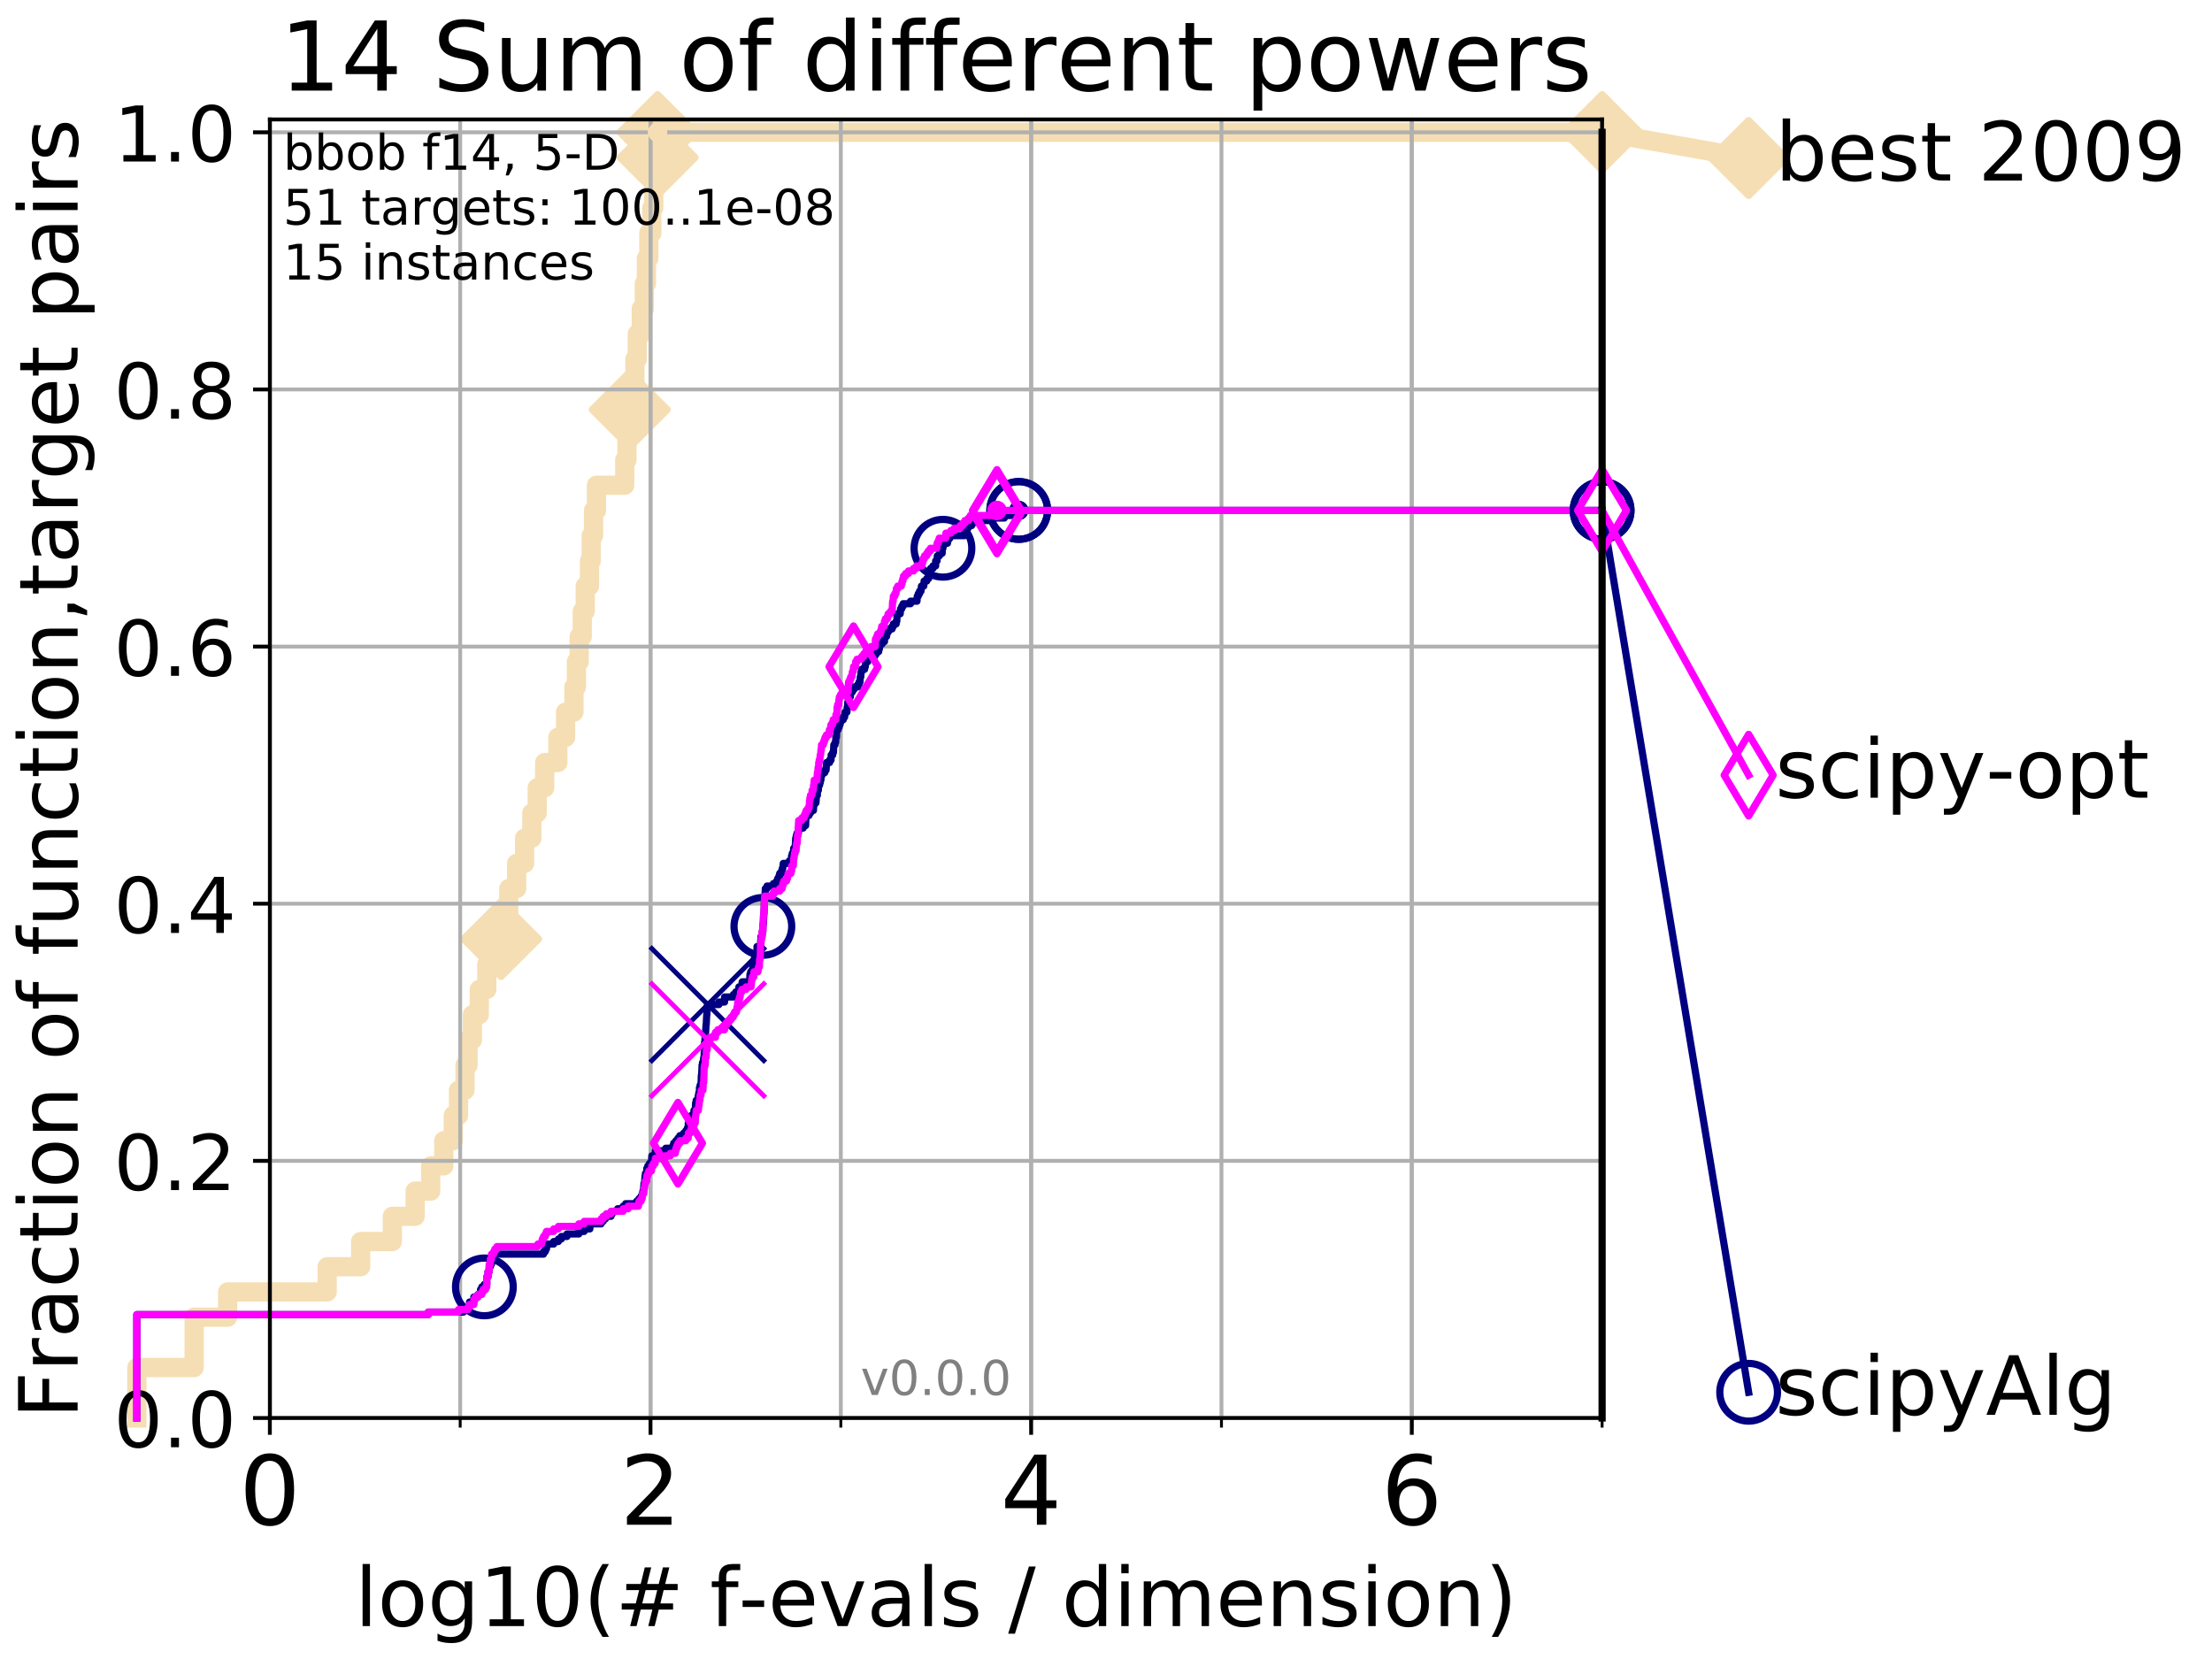 <?xml version="1.0" encoding="utf-8" standalone="no"?>
<!DOCTYPE svg PUBLIC "-//W3C//DTD SVG 1.1//EN"
  "http://www.w3.org/Graphics/SVG/1.1/DTD/svg11.dtd">
<!-- Created with matplotlib (http://matplotlib.org/) -->
<svg height="345pt" version="1.1" viewBox="0 0 460 345" width="460pt" xmlns="http://www.w3.org/2000/svg" xmlns:xlink="http://www.w3.org/1999/xlink">
 <defs>
  <style type="text/css">
*{stroke-linecap:butt;stroke-linejoin:round;}
  </style>
 </defs>
 <g id="figure_1">
  <g id="patch_1">
   <path d="M 0 345.6 
L 460.8 345.6 
L 460.8 0 
L 0 0 
z
" style="fill:#ffffff;"/>
  </g>
  <g id="axes_1">
   <g id="patch_2">
    <path d="M 56.12 294.88 
L 333.168 294.88 
L 333.168 24.84 
L 56.12 24.84 
z
" style="fill:#ffffff;"/>
   </g>
   <g id="line2d_1">
    <path d="M 28.456 294.88 
L 28.456 284.395 
L 40.37 284.395 
L 40.37 273.91 
L 47.34 273.91 
L 47.34 268.668 
L 68.034 268.668 
L 68.034 263.425 
L 75.004 263.425 
L 75.004 258.183 
L 81.587 258.183 
L 81.587 252.94 
L 86.335 252.94 
L 86.335 247.698 
L 89.568 247.698 
L 89.568 242.455 
L 92.287 242.455 
L 92.287 237.213 
L 94.265 237.213 
L 94.265 231.97 
L 95.351 231.97 
L 95.351 226.728 
L 96.7 226.728 
L 96.7 221.485 
L 97.337 221.485 
L 97.337 216.243 
L 98.249 216.243 
L 98.249 211 
L 99.671 211 
L 99.671 205.758 
L 101.234 205.758 
L 101.234 200.515 
L 101.966 200.515 
L 101.966 195.273 
L 104.201 195.273 
L 104.201 190.03 
L 105.802 190.03 
L 105.802 184.788 
L 107.44 184.788 
L 107.44 179.546 
L 109.094 179.546 
L 109.094 174.303 
L 110.603 174.303 
L 110.603 169.061 
L 111.721 169.061 
L 111.721 163.818 
L 113.273 163.818 
L 113.273 158.576 
L 116.011 158.576 
L 116.011 153.333 
L 117.62 153.333 
L 117.62 148.091 
L 119.354 148.091 
L 119.354 142.848 
L 119.867 142.848 
L 119.867 137.606 
L 120.447 137.606 
L 120.447 132.363 
L 121.087 132.363 
L 121.087 127.121 
L 121.703 127.121 
L 121.703 121.878 
L 122.589 121.878 
L 122.589 116.636 
L 122.945 116.636 
L 122.945 111.393 
L 123.431 111.393 
L 123.431 106.151 
L 124.036 106.151 
L 124.036 100.908 
L 129.914 100.908 
L 129.914 95.666 
L 130.377 95.666 
L 130.377 90.423 
L 130.962 90.423 
L 130.962 85.181 
L 131.527 85.181 
L 131.527 79.938 
L 132.032 79.938 
L 132.032 74.696 
L 132.523 74.696 
L 132.523 69.453 
L 133.351 69.453 
L 133.351 64.211 
L 133.992 64.211 
L 133.992 58.969 
L 134.431 58.969 
L 134.431 53.726 
L 134.929 53.726 
L 134.929 48.484 
L 135.549 48.484 
L 135.549 43.241 
L 135.951 43.241 
L 135.951 37.999 
L 136.472 37.999 
L 136.472 32.756 
L 136.758 32.756 
L 136.758 27.514 
L 333.168 27.514 
" style="fill:none;stroke:#f5deb3;stroke-linecap:square;stroke-width:4;"/>
   </g>
   <g id="line2d_2">
    <defs>
     <path d="M -0 7.778 
L 7.778 0 
L 0 -7.778 
L -7.778 -0 
z
" id="m679642911f" style="stroke:#f5deb3;stroke-linejoin:miter;stroke-width:1.5;"/>
    </defs>
    <g>
     <use style="fill:#f5deb3;stroke:#f5deb3;stroke-linejoin:miter;stroke-width:1.5;" x="104.201" xlink:href="#m679642911f" y="195.273"/>
     <use style="fill:#f5deb3;stroke:#f5deb3;stroke-linejoin:miter;stroke-width:1.5;" x="130.962" xlink:href="#m679642911f" y="85.181"/>
     <use style="fill:#f5deb3;stroke:#f5deb3;stroke-linejoin:miter;stroke-width:1.5;" x="136.758" xlink:href="#m679642911f" y="32.756"/>
     <use style="fill:#f5deb3;stroke:#f5deb3;stroke-linejoin:miter;stroke-width:1.5;" x="136.758" xlink:href="#m679642911f" y="27.514"/>
     <use style="fill:#f5deb3;stroke:#f5deb3;stroke-linejoin:miter;stroke-width:1.5;" x="136.758" xlink:href="#m679642911f" y="27.514"/>
     <use style="fill:#f5deb3;stroke:#f5deb3;stroke-linejoin:miter;stroke-width:1.5;" x="333.168" xlink:href="#m679642911f" y="27.514"/>
    </g>
   </g>
   <g id="line2d_3">
    <path style="fill:none;stroke:#f5deb3;stroke-linecap:square;stroke-width:4;"/>
    <g/>
   </g>
   <g id="line2d_4">
    <path d="M 333.168 27.514 
L 363.643 32.861 
" style="fill:none;stroke:#f5deb3;stroke-linecap:square;stroke-width:4;"/>
    <g>
     <use style="fill:#f5deb3;stroke:#f5deb3;stroke-linejoin:miter;stroke-width:1.5;" x="333.168" xlink:href="#m679642911f" y="27.514"/>
     <use style="fill:#f5deb3;stroke:#f5deb3;stroke-linejoin:miter;stroke-width:1.5;" x="363.643" xlink:href="#m679642911f" y="32.861"/>
    </g>
   </g>
   <g id="matplotlib.axis_1">
    <g id="xtick_1">
     <g id="line2d_5">
      <path clip-path="url(#p4854e64957)" d="M 56.12 294.88 
L 56.12 24.84 
" style="fill:none;stroke:#b0b0b0;stroke-linecap:square;stroke-width:0.8;"/>
     </g>
     <g id="line2d_6">
      <defs>
       <path d="M 0 0 
L 0 3.5 
" id="m5edda9d8c4" style="stroke:#000000;stroke-width:0.8;"/>
      </defs>
      <g>
       <use style="stroke:#000000;stroke-width:0.8;" x="56.12" xlink:href="#m5edda9d8c4" y="294.88"/>
      </g>
     </g>
     <g id="text_1">
      <!-- 0 -->
      <defs>
       <path d="M 31.781 66.406 
Q 24.172 66.406 20.328 58.906 
Q 16.5 51.422 16.5 36.375 
Q 16.5 21.391 20.328 13.891 
Q 24.172 6.391 31.781 6.391 
Q 39.453 6.391 43.281 13.891 
Q 47.125 21.391 47.125 36.375 
Q 47.125 51.422 43.281 58.906 
Q 39.453 66.406 31.781 66.406 
z
M 31.781 74.219 
Q 44.047 74.219 50.516 64.516 
Q 56.984 54.828 56.984 36.375 
Q 56.984 17.969 50.516 8.266 
Q 44.047 -1.422 31.781 -1.422 
Q 19.531 -1.422 13.062 8.266 
Q 6.594 17.969 6.594 36.375 
Q 6.594 54.828 13.062 64.516 
Q 19.531 74.219 31.781 74.219 
z
" id="DejaVuSans-30"/>
      </defs>
      <g transform="translate(49.758 317.077)scale(0.2 -0.2)">
       <use xlink:href="#DejaVuSans-30"/>
      </g>
     </g>
    </g>
    <g id="xtick_2">
     <g id="line2d_7">
      <path clip-path="url(#p4854e64957)" d="M 135.277 294.88 
L 135.277 24.84 
" style="fill:none;stroke:#b0b0b0;stroke-linecap:square;stroke-width:0.8;"/>
     </g>
     <g id="line2d_8">
      <g>
       <use style="stroke:#000000;stroke-width:0.8;" x="135.277" xlink:href="#m5edda9d8c4" y="294.88"/>
      </g>
     </g>
     <g id="text_2">
      <!-- 2 -->
      <defs>
       <path d="M 19.188 8.297 
L 53.609 8.297 
L 53.609 0 
L 7.328 0 
L 7.328 8.297 
Q 12.938 14.109 22.625 23.891 
Q 32.328 33.688 34.812 36.531 
Q 39.547 41.844 41.422 45.531 
Q 43.312 49.219 43.312 52.781 
Q 43.312 58.594 39.234 62.25 
Q 35.156 65.922 28.609 65.922 
Q 23.969 65.922 18.812 64.312 
Q 13.672 62.703 7.812 59.422 
L 7.812 69.391 
Q 13.766 71.781 18.938 73 
Q 24.125 74.219 28.422 74.219 
Q 39.75 74.219 46.484 68.547 
Q 53.219 62.891 53.219 53.422 
Q 53.219 48.922 51.531 44.891 
Q 49.859 40.875 45.406 35.406 
Q 44.188 33.984 37.641 27.219 
Q 31.109 20.453 19.188 8.297 
z
" id="DejaVuSans-32"/>
      </defs>
      <g transform="translate(128.914 317.077)scale(0.2 -0.2)">
       <use xlink:href="#DejaVuSans-32"/>
      </g>
     </g>
    </g>
    <g id="xtick_3">
     <g id="line2d_9">
      <path clip-path="url(#p4854e64957)" d="M 214.433 294.88 
L 214.433 24.84 
" style="fill:none;stroke:#b0b0b0;stroke-linecap:square;stroke-width:0.8;"/>
     </g>
     <g id="line2d_10">
      <g>
       <use style="stroke:#000000;stroke-width:0.8;" x="214.433" xlink:href="#m5edda9d8c4" y="294.88"/>
      </g>
     </g>
     <g id="text_3">
      <!-- 4 -->
      <defs>
       <path d="M 37.797 64.312 
L 12.891 25.391 
L 37.797 25.391 
z
M 35.203 72.906 
L 47.609 72.906 
L 47.609 25.391 
L 58.016 25.391 
L 58.016 17.188 
L 47.609 17.188 
L 47.609 0 
L 37.797 0 
L 37.797 17.188 
L 4.891 17.188 
L 4.891 26.703 
z
" id="DejaVuSans-34"/>
      </defs>
      <g transform="translate(208.071 317.077)scale(0.2 -0.2)">
       <use xlink:href="#DejaVuSans-34"/>
      </g>
     </g>
    </g>
    <g id="xtick_4">
     <g id="line2d_11">
      <path clip-path="url(#p4854e64957)" d="M 293.59 294.88 
L 293.59 24.84 
" style="fill:none;stroke:#b0b0b0;stroke-linecap:square;stroke-width:0.8;"/>
     </g>
     <g id="line2d_12">
      <g>
       <use style="stroke:#000000;stroke-width:0.8;" x="293.59" xlink:href="#m5edda9d8c4" y="294.88"/>
      </g>
     </g>
     <g id="text_4">
      <!-- 6 -->
      <defs>
       <path d="M 33.016 40.375 
Q 26.375 40.375 22.484 35.828 
Q 18.609 31.297 18.609 23.391 
Q 18.609 15.531 22.484 10.953 
Q 26.375 6.391 33.016 6.391 
Q 39.656 6.391 43.531 10.953 
Q 47.406 15.531 47.406 23.391 
Q 47.406 31.297 43.531 35.828 
Q 39.656 40.375 33.016 40.375 
z
M 52.594 71.297 
L 52.594 62.312 
Q 48.875 64.062 45.094 64.984 
Q 41.312 65.922 37.594 65.922 
Q 27.828 65.922 22.672 59.328 
Q 17.531 52.734 16.797 39.406 
Q 19.672 43.656 24.016 45.922 
Q 28.375 48.188 33.594 48.188 
Q 44.578 48.188 50.953 41.516 
Q 57.328 34.859 57.328 23.391 
Q 57.328 12.156 50.688 5.359 
Q 44.047 -1.422 33.016 -1.422 
Q 20.359 -1.422 13.672 8.266 
Q 6.984 17.969 6.984 36.375 
Q 6.984 53.656 15.188 63.938 
Q 23.391 74.219 37.203 74.219 
Q 40.922 74.219 44.703 73.484 
Q 48.484 72.75 52.594 71.297 
z
" id="DejaVuSans-36"/>
      </defs>
      <g transform="translate(287.227 317.077)scale(0.2 -0.2)">
       <use xlink:href="#DejaVuSans-36"/>
      </g>
     </g>
    </g>
    <g id="xtick_5">
     <g id="line2d_13">
      <path clip-path="url(#p4854e64957)" d="M 56.12 294.88 
L 56.12 24.84 
" style="fill:none;stroke:#b0b0b0;stroke-linecap:square;stroke-width:0.8;"/>
     </g>
     <g id="line2d_14">
      <defs>
       <path d="M 0 0 
L 0 2 
" id="m7cf3103960" style="stroke:#000000;stroke-width:0.6;"/>
      </defs>
      <g>
       <use style="stroke:#000000;stroke-width:0.6;" x="56.12" xlink:href="#m7cf3103960" y="294.88"/>
      </g>
     </g>
    </g>
    <g id="xtick_6">
     <g id="line2d_15">
      <path clip-path="url(#p4854e64957)" d="M 95.698 294.88 
L 95.698 24.84 
" style="fill:none;stroke:#b0b0b0;stroke-linecap:square;stroke-width:0.8;"/>
     </g>
     <g id="line2d_16">
      <g>
       <use style="stroke:#000000;stroke-width:0.6;" x="95.698" xlink:href="#m7cf3103960" y="294.88"/>
      </g>
     </g>
    </g>
    <g id="xtick_7">
     <g id="line2d_17">
      <path clip-path="url(#p4854e64957)" d="M 135.277 294.88 
L 135.277 24.84 
" style="fill:none;stroke:#b0b0b0;stroke-linecap:square;stroke-width:0.8;"/>
     </g>
     <g id="line2d_18">
      <g>
       <use style="stroke:#000000;stroke-width:0.6;" x="135.277" xlink:href="#m7cf3103960" y="294.88"/>
      </g>
     </g>
    </g>
    <g id="xtick_8">
     <g id="line2d_19">
      <path clip-path="url(#p4854e64957)" d="M 174.855 294.88 
L 174.855 24.84 
" style="fill:none;stroke:#b0b0b0;stroke-linecap:square;stroke-width:0.8;"/>
     </g>
     <g id="line2d_20">
      <g>
       <use style="stroke:#000000;stroke-width:0.6;" x="174.855" xlink:href="#m7cf3103960" y="294.88"/>
      </g>
     </g>
    </g>
    <g id="xtick_9">
     <g id="line2d_21">
      <path clip-path="url(#p4854e64957)" d="M 214.433 294.88 
L 214.433 24.84 
" style="fill:none;stroke:#b0b0b0;stroke-linecap:square;stroke-width:0.8;"/>
     </g>
     <g id="line2d_22">
      <g>
       <use style="stroke:#000000;stroke-width:0.6;" x="214.433" xlink:href="#m7cf3103960" y="294.88"/>
      </g>
     </g>
    </g>
    <g id="xtick_10">
     <g id="line2d_23">
      <path clip-path="url(#p4854e64957)" d="M 254.011 294.88 
L 254.011 24.84 
" style="fill:none;stroke:#b0b0b0;stroke-linecap:square;stroke-width:0.8;"/>
     </g>
     <g id="line2d_24">
      <g>
       <use style="stroke:#000000;stroke-width:0.6;" x="254.011" xlink:href="#m7cf3103960" y="294.88"/>
      </g>
     </g>
    </g>
    <g id="xtick_11">
     <g id="line2d_25">
      <path clip-path="url(#p4854e64957)" d="M 293.59 294.88 
L 293.59 24.84 
" style="fill:none;stroke:#b0b0b0;stroke-linecap:square;stroke-width:0.8;"/>
     </g>
     <g id="line2d_26">
      <g>
       <use style="stroke:#000000;stroke-width:0.6;" x="293.59" xlink:href="#m7cf3103960" y="294.88"/>
      </g>
     </g>
    </g>
    <g id="xtick_12">
     <g id="line2d_27">
      <path clip-path="url(#p4854e64957)" d="M 333.168 294.88 
L 333.168 24.84 
" style="fill:none;stroke:#b0b0b0;stroke-linecap:square;stroke-width:0.8;"/>
     </g>
     <g id="line2d_28">
      <g>
       <use style="stroke:#000000;stroke-width:0.6;" x="333.168" xlink:href="#m7cf3103960" y="294.88"/>
      </g>
     </g>
    </g>
    <g id="text_5">
     <!-- log10(# f-evals / dimension) -->
     <defs>
      <path d="M 9.422 75.984 
L 18.406 75.984 
L 18.406 0 
L 9.422 0 
z
" id="DejaVuSans-6c"/>
      <path d="M 30.609 48.391 
Q 23.391 48.391 19.188 42.75 
Q 14.984 37.109 14.984 27.297 
Q 14.984 17.484 19.156 11.844 
Q 23.344 6.203 30.609 6.203 
Q 37.797 6.203 41.984 11.859 
Q 46.188 17.531 46.188 27.297 
Q 46.188 37.016 41.984 42.703 
Q 37.797 48.391 30.609 48.391 
z
M 30.609 56 
Q 42.328 56 49.016 48.375 
Q 55.719 40.766 55.719 27.297 
Q 55.719 13.875 49.016 6.219 
Q 42.328 -1.422 30.609 -1.422 
Q 18.844 -1.422 12.172 6.219 
Q 5.516 13.875 5.516 27.297 
Q 5.516 40.766 12.172 48.375 
Q 18.844 56 30.609 56 
z
" id="DejaVuSans-6f"/>
      <path d="M 45.406 27.984 
Q 45.406 37.75 41.375 43.109 
Q 37.359 48.484 30.078 48.484 
Q 22.859 48.484 18.828 43.109 
Q 14.797 37.75 14.797 27.984 
Q 14.797 18.266 18.828 12.891 
Q 22.859 7.516 30.078 7.516 
Q 37.359 7.516 41.375 12.891 
Q 45.406 18.266 45.406 27.984 
z
M 54.391 6.781 
Q 54.391 -7.172 48.188 -13.984 
Q 42 -20.797 29.203 -20.797 
Q 24.469 -20.797 20.266 -20.094 
Q 16.062 -19.391 12.109 -17.922 
L 12.109 -9.188 
Q 16.062 -11.328 19.922 -12.344 
Q 23.781 -13.375 27.781 -13.375 
Q 36.625 -13.375 41.016 -8.766 
Q 45.406 -4.156 45.406 5.172 
L 45.406 9.625 
Q 42.625 4.781 38.281 2.391 
Q 33.938 0 27.875 0 
Q 17.828 0 11.672 7.656 
Q 5.516 15.328 5.516 27.984 
Q 5.516 40.672 11.672 48.328 
Q 17.828 56 27.875 56 
Q 33.938 56 38.281 53.609 
Q 42.625 51.219 45.406 46.391 
L 45.406 54.688 
L 54.391 54.688 
z
" id="DejaVuSans-67"/>
      <path d="M 12.406 8.297 
L 28.516 8.297 
L 28.516 63.922 
L 10.984 60.406 
L 10.984 69.391 
L 28.422 72.906 
L 38.281 72.906 
L 38.281 8.297 
L 54.391 8.297 
L 54.391 0 
L 12.406 0 
z
" id="DejaVuSans-31"/>
      <path d="M 31 75.875 
Q 24.469 64.656 21.281 53.656 
Q 18.109 42.672 18.109 31.391 
Q 18.109 20.125 21.312 9.062 
Q 24.516 -2 31 -13.188 
L 23.188 -13.188 
Q 15.875 -1.703 12.234 9.375 
Q 8.594 20.453 8.594 31.391 
Q 8.594 42.281 12.203 53.312 
Q 15.828 64.359 23.188 75.875 
z
" id="DejaVuSans-28"/>
      <path d="M 51.125 44 
L 36.922 44 
L 32.812 27.688 
L 47.125 27.688 
z
M 43.797 71.781 
L 38.719 51.516 
L 52.984 51.516 
L 58.109 71.781 
L 65.922 71.781 
L 60.891 51.516 
L 76.125 51.516 
L 76.125 44 
L 58.984 44 
L 54.984 27.688 
L 70.516 27.688 
L 70.516 20.219 
L 53.078 20.219 
L 48 0 
L 40.188 0 
L 45.219 20.219 
L 30.906 20.219 
L 25.875 0 
L 18.016 0 
L 23.094 20.219 
L 7.719 20.219 
L 7.719 27.688 
L 24.906 27.688 
L 29 44 
L 13.281 44 
L 13.281 51.516 
L 30.906 51.516 
L 35.891 71.781 
z
" id="DejaVuSans-23"/>
      <path id="DejaVuSans-20"/>
      <path d="M 37.109 75.984 
L 37.109 68.5 
L 28.516 68.5 
Q 23.688 68.5 21.797 66.547 
Q 19.922 64.594 19.922 59.516 
L 19.922 54.688 
L 34.719 54.688 
L 34.719 47.703 
L 19.922 47.703 
L 19.922 0 
L 10.891 0 
L 10.891 47.703 
L 2.297 47.703 
L 2.297 54.688 
L 10.891 54.688 
L 10.891 58.5 
Q 10.891 67.625 15.141 71.797 
Q 19.391 75.984 28.609 75.984 
z
" id="DejaVuSans-66"/>
      <path d="M 4.891 31.391 
L 31.203 31.391 
L 31.203 23.391 
L 4.891 23.391 
z
" id="DejaVuSans-2d"/>
      <path d="M 56.203 29.594 
L 56.203 25.203 
L 14.891 25.203 
Q 15.484 15.922 20.484 11.062 
Q 25.484 6.203 34.422 6.203 
Q 39.594 6.203 44.453 7.469 
Q 49.312 8.734 54.109 11.281 
L 54.109 2.781 
Q 49.266 0.734 44.188 -0.344 
Q 39.109 -1.422 33.891 -1.422 
Q 20.797 -1.422 13.156 6.188 
Q 5.516 13.812 5.516 26.812 
Q 5.516 40.234 12.766 48.109 
Q 20.016 56 32.328 56 
Q 43.359 56 49.781 48.891 
Q 56.203 41.797 56.203 29.594 
z
M 47.219 32.234 
Q 47.125 39.594 43.094 43.984 
Q 39.062 48.391 32.422 48.391 
Q 24.906 48.391 20.391 44.141 
Q 15.875 39.891 15.188 32.172 
z
" id="DejaVuSans-65"/>
      <path d="M 2.984 54.688 
L 12.5 54.688 
L 29.594 8.797 
L 46.688 54.688 
L 56.203 54.688 
L 35.688 0 
L 23.484 0 
z
" id="DejaVuSans-76"/>
      <path d="M 34.281 27.484 
Q 23.391 27.484 19.188 25 
Q 14.984 22.516 14.984 16.5 
Q 14.984 11.719 18.141 8.906 
Q 21.297 6.109 26.703 6.109 
Q 34.188 6.109 38.703 11.406 
Q 43.219 16.703 43.219 25.484 
L 43.219 27.484 
z
M 52.203 31.203 
L 52.203 0 
L 43.219 0 
L 43.219 8.297 
Q 40.141 3.328 35.547 0.953 
Q 30.953 -1.422 24.312 -1.422 
Q 15.922 -1.422 10.953 3.297 
Q 6 8.016 6 15.922 
Q 6 25.141 12.172 29.828 
Q 18.359 34.516 30.609 34.516 
L 43.219 34.516 
L 43.219 35.406 
Q 43.219 41.609 39.141 45 
Q 35.062 48.391 27.688 48.391 
Q 23 48.391 18.547 47.266 
Q 14.109 46.141 10.016 43.891 
L 10.016 52.203 
Q 14.938 54.109 19.578 55.047 
Q 24.219 56 28.609 56 
Q 40.484 56 46.344 49.844 
Q 52.203 43.703 52.203 31.203 
z
" id="DejaVuSans-61"/>
      <path d="M 44.281 53.078 
L 44.281 44.578 
Q 40.484 46.531 36.375 47.5 
Q 32.281 48.484 27.875 48.484 
Q 21.188 48.484 17.844 46.438 
Q 14.5 44.391 14.5 40.281 
Q 14.5 37.156 16.891 35.375 
Q 19.281 33.594 26.516 31.984 
L 29.594 31.297 
Q 39.156 29.25 43.188 25.516 
Q 47.219 21.781 47.219 15.094 
Q 47.219 7.469 41.188 3.016 
Q 35.156 -1.422 24.609 -1.422 
Q 20.219 -1.422 15.453 -0.562 
Q 10.688 0.297 5.422 2 
L 5.422 11.281 
Q 10.406 8.688 15.234 7.391 
Q 20.062 6.109 24.812 6.109 
Q 31.156 6.109 34.562 8.281 
Q 37.984 10.453 37.984 14.406 
Q 37.984 18.062 35.516 20.016 
Q 33.062 21.969 24.703 23.781 
L 21.578 24.516 
Q 13.234 26.266 9.516 29.906 
Q 5.812 33.547 5.812 39.891 
Q 5.812 47.609 11.281 51.797 
Q 16.75 56 26.812 56 
Q 31.781 56 36.172 55.266 
Q 40.578 54.547 44.281 53.078 
z
" id="DejaVuSans-73"/>
      <path d="M 25.391 72.906 
L 33.688 72.906 
L 8.297 -9.281 
L 0 -9.281 
z
" id="DejaVuSans-2f"/>
      <path d="M 45.406 46.391 
L 45.406 75.984 
L 54.391 75.984 
L 54.391 0 
L 45.406 0 
L 45.406 8.203 
Q 42.578 3.328 38.25 0.953 
Q 33.938 -1.422 27.875 -1.422 
Q 17.969 -1.422 11.734 6.484 
Q 5.516 14.406 5.516 27.297 
Q 5.516 40.188 11.734 48.094 
Q 17.969 56 27.875 56 
Q 33.938 56 38.25 53.625 
Q 42.578 51.266 45.406 46.391 
z
M 14.797 27.297 
Q 14.797 17.391 18.875 11.75 
Q 22.953 6.109 30.078 6.109 
Q 37.203 6.109 41.297 11.75 
Q 45.406 17.391 45.406 27.297 
Q 45.406 37.203 41.297 42.844 
Q 37.203 48.484 30.078 48.484 
Q 22.953 48.484 18.875 42.844 
Q 14.797 37.203 14.797 27.297 
z
" id="DejaVuSans-64"/>
      <path d="M 9.422 54.688 
L 18.406 54.688 
L 18.406 0 
L 9.422 0 
z
M 9.422 75.984 
L 18.406 75.984 
L 18.406 64.594 
L 9.422 64.594 
z
" id="DejaVuSans-69"/>
      <path d="M 52 44.188 
Q 55.375 50.25 60.062 53.125 
Q 64.75 56 71.094 56 
Q 79.641 56 84.281 50.016 
Q 88.922 44.047 88.922 33.016 
L 88.922 0 
L 79.891 0 
L 79.891 32.719 
Q 79.891 40.578 77.094 44.375 
Q 74.312 48.188 68.609 48.188 
Q 61.625 48.188 57.562 43.547 
Q 53.516 38.922 53.516 30.906 
L 53.516 0 
L 44.484 0 
L 44.484 32.719 
Q 44.484 40.625 41.703 44.406 
Q 38.922 48.188 33.109 48.188 
Q 26.219 48.188 22.156 43.531 
Q 18.109 38.875 18.109 30.906 
L 18.109 0 
L 9.078 0 
L 9.078 54.688 
L 18.109 54.688 
L 18.109 46.188 
Q 21.188 51.219 25.484 53.609 
Q 29.781 56 35.688 56 
Q 41.656 56 45.828 52.969 
Q 50 49.953 52 44.188 
z
" id="DejaVuSans-6d"/>
      <path d="M 54.891 33.016 
L 54.891 0 
L 45.906 0 
L 45.906 32.719 
Q 45.906 40.484 42.875 44.328 
Q 39.844 48.188 33.797 48.188 
Q 26.516 48.188 22.312 43.547 
Q 18.109 38.922 18.109 30.906 
L 18.109 0 
L 9.078 0 
L 9.078 54.688 
L 18.109 54.688 
L 18.109 46.188 
Q 21.344 51.125 25.703 53.562 
Q 30.078 56 35.797 56 
Q 45.219 56 50.047 50.172 
Q 54.891 44.344 54.891 33.016 
z
" id="DejaVuSans-6e"/>
      <path d="M 8.016 75.875 
L 15.828 75.875 
Q 23.141 64.359 26.781 53.312 
Q 30.422 42.281 30.422 31.391 
Q 30.422 20.453 26.781 9.375 
Q 23.141 -1.703 15.828 -13.188 
L 8.016 -13.188 
Q 14.5 -2 17.703 9.062 
Q 20.906 20.125 20.906 31.391 
Q 20.906 42.672 17.703 53.656 
Q 14.5 64.656 8.016 75.875 
z
" id="DejaVuSans-29"/>
     </defs>
     <g transform="translate(73.803 338.154)scale(0.17 -0.17)">
      <use xlink:href="#DejaVuSans-6c"/>
      <use x="27.783" xlink:href="#DejaVuSans-6f"/>
      <use x="88.965" xlink:href="#DejaVuSans-67"/>
      <use x="152.441" xlink:href="#DejaVuSans-31"/>
      <use x="216.064" xlink:href="#DejaVuSans-30"/>
      <use x="279.688" xlink:href="#DejaVuSans-28"/>
      <use x="318.701" xlink:href="#DejaVuSans-23"/>
      <use x="402.49" xlink:href="#DejaVuSans-20"/>
      <use x="434.277" xlink:href="#DejaVuSans-66"/>
      <use x="469.404" xlink:href="#DejaVuSans-2d"/>
      <use x="505.488" xlink:href="#DejaVuSans-65"/>
      <use x="567.012" xlink:href="#DejaVuSans-76"/>
      <use x="626.191" xlink:href="#DejaVuSans-61"/>
      <use x="687.471" xlink:href="#DejaVuSans-6c"/>
      <use x="715.254" xlink:href="#DejaVuSans-73"/>
      <use x="767.354" xlink:href="#DejaVuSans-20"/>
      <use x="799.141" xlink:href="#DejaVuSans-2f"/>
      <use x="832.832" xlink:href="#DejaVuSans-20"/>
      <use x="864.619" xlink:href="#DejaVuSans-64"/>
      <use x="928.096" xlink:href="#DejaVuSans-69"/>
      <use x="955.879" xlink:href="#DejaVuSans-6d"/>
      <use x="1053.291" xlink:href="#DejaVuSans-65"/>
      <use x="1114.814" xlink:href="#DejaVuSans-6e"/>
      <use x="1178.193" xlink:href="#DejaVuSans-73"/>
      <use x="1230.293" xlink:href="#DejaVuSans-69"/>
      <use x="1258.076" xlink:href="#DejaVuSans-6f"/>
      <use x="1319.258" xlink:href="#DejaVuSans-6e"/>
      <use x="1382.637" xlink:href="#DejaVuSans-29"/>
     </g>
    </g>
   </g>
   <g id="matplotlib.axis_2">
    <g id="ytick_1">
     <g id="line2d_29">
      <path clip-path="url(#p4854e64957)" d="M 56.12 294.88 
L 333.168 294.88 
" style="fill:none;stroke:#b0b0b0;stroke-linecap:square;stroke-width:0.8;"/>
     </g>
     <g id="line2d_30">
      <defs>
       <path d="M 0 0 
L -3.5 0 
" id="mfdf7ee221b" style="stroke:#000000;stroke-width:0.8;"/>
      </defs>
      <g>
       <use style="stroke:#000000;stroke-width:0.8;" x="56.12" xlink:href="#mfdf7ee221b" y="294.88"/>
      </g>
     </g>
     <g id="text_6">
      <!-- 0.0 -->
      <defs>
       <path d="M 10.688 12.406 
L 21 12.406 
L 21 0 
L 10.688 0 
z
" id="DejaVuSans-2e"/>
      </defs>
      <g transform="translate(23.675 300.959)scale(0.16 -0.16)">
       <use xlink:href="#DejaVuSans-30"/>
       <use x="63.623" xlink:href="#DejaVuSans-2e"/>
       <use x="95.41" xlink:href="#DejaVuSans-30"/>
      </g>
     </g>
    </g>
    <g id="ytick_2">
     <g id="line2d_31">
      <path clip-path="url(#p4854e64957)" d="M 56.12 241.407 
L 333.168 241.407 
" style="fill:none;stroke:#b0b0b0;stroke-linecap:square;stroke-width:0.8;"/>
     </g>
     <g id="line2d_32">
      <g>
       <use style="stroke:#000000;stroke-width:0.8;" x="56.12" xlink:href="#mfdf7ee221b" y="241.407"/>
      </g>
     </g>
     <g id="text_7">
      <!-- 0.2 -->
      <g transform="translate(23.675 247.485)scale(0.16 -0.16)">
       <use xlink:href="#DejaVuSans-30"/>
       <use x="63.623" xlink:href="#DejaVuSans-2e"/>
       <use x="95.41" xlink:href="#DejaVuSans-32"/>
      </g>
     </g>
    </g>
    <g id="ytick_3">
     <g id="line2d_33">
      <path clip-path="url(#p4854e64957)" d="M 56.12 187.933 
L 333.168 187.933 
" style="fill:none;stroke:#b0b0b0;stroke-linecap:square;stroke-width:0.8;"/>
     </g>
     <g id="line2d_34">
      <g>
       <use style="stroke:#000000;stroke-width:0.8;" x="56.12" xlink:href="#mfdf7ee221b" y="187.933"/>
      </g>
     </g>
     <g id="text_8">
      <!-- 0.4 -->
      <g transform="translate(23.675 194.012)scale(0.16 -0.16)">
       <use xlink:href="#DejaVuSans-30"/>
       <use x="63.623" xlink:href="#DejaVuSans-2e"/>
       <use x="95.41" xlink:href="#DejaVuSans-34"/>
      </g>
     </g>
    </g>
    <g id="ytick_4">
     <g id="line2d_35">
      <path clip-path="url(#p4854e64957)" d="M 56.12 134.46 
L 333.168 134.46 
" style="fill:none;stroke:#b0b0b0;stroke-linecap:square;stroke-width:0.8;"/>
     </g>
     <g id="line2d_36">
      <g>
       <use style="stroke:#000000;stroke-width:0.8;" x="56.12" xlink:href="#mfdf7ee221b" y="134.46"/>
      </g>
     </g>
     <g id="text_9">
      <!-- 0.6 -->
      <g transform="translate(23.675 140.539)scale(0.16 -0.16)">
       <use xlink:href="#DejaVuSans-30"/>
       <use x="63.623" xlink:href="#DejaVuSans-2e"/>
       <use x="95.41" xlink:href="#DejaVuSans-36"/>
      </g>
     </g>
    </g>
    <g id="ytick_5">
     <g id="line2d_37">
      <path clip-path="url(#p4854e64957)" d="M 56.12 80.987 
L 333.168 80.987 
" style="fill:none;stroke:#b0b0b0;stroke-linecap:square;stroke-width:0.8;"/>
     </g>
     <g id="line2d_38">
      <g>
       <use style="stroke:#000000;stroke-width:0.8;" x="56.12" xlink:href="#mfdf7ee221b" y="80.987"/>
      </g>
     </g>
     <g id="text_10">
      <!-- 0.8 -->
      <defs>
       <path d="M 31.781 34.625 
Q 24.75 34.625 20.719 30.859 
Q 16.703 27.094 16.703 20.516 
Q 16.703 13.922 20.719 10.156 
Q 24.75 6.391 31.781 6.391 
Q 38.812 6.391 42.859 10.172 
Q 46.922 13.969 46.922 20.516 
Q 46.922 27.094 42.891 30.859 
Q 38.875 34.625 31.781 34.625 
z
M 21.922 38.812 
Q 15.578 40.375 12.031 44.719 
Q 8.5 49.078 8.5 55.328 
Q 8.5 64.062 14.719 69.141 
Q 20.953 74.219 31.781 74.219 
Q 42.672 74.219 48.875 69.141 
Q 55.078 64.062 55.078 55.328 
Q 55.078 49.078 51.531 44.719 
Q 48 40.375 41.703 38.812 
Q 48.828 37.156 52.797 32.312 
Q 56.781 27.484 56.781 20.516 
Q 56.781 9.906 50.312 4.234 
Q 43.844 -1.422 31.781 -1.422 
Q 19.734 -1.422 13.25 4.234 
Q 6.781 9.906 6.781 20.516 
Q 6.781 27.484 10.781 32.312 
Q 14.797 37.156 21.922 38.812 
z
M 18.312 54.391 
Q 18.312 48.734 21.844 45.562 
Q 25.391 42.391 31.781 42.391 
Q 38.141 42.391 41.719 45.562 
Q 45.312 48.734 45.312 54.391 
Q 45.312 60.062 41.719 63.234 
Q 38.141 66.406 31.781 66.406 
Q 25.391 66.406 21.844 63.234 
Q 18.312 60.062 18.312 54.391 
z
" id="DejaVuSans-38"/>
      </defs>
      <g transform="translate(23.675 87.066)scale(0.16 -0.16)">
       <use xlink:href="#DejaVuSans-30"/>
       <use x="63.623" xlink:href="#DejaVuSans-2e"/>
       <use x="95.41" xlink:href="#DejaVuSans-38"/>
      </g>
     </g>
    </g>
    <g id="ytick_6">
     <g id="line2d_39">
      <path clip-path="url(#p4854e64957)" d="M 56.12 27.514 
L 333.168 27.514 
" style="fill:none;stroke:#b0b0b0;stroke-linecap:square;stroke-width:0.8;"/>
     </g>
     <g id="line2d_40">
      <g>
       <use style="stroke:#000000;stroke-width:0.8;" x="56.12" xlink:href="#mfdf7ee221b" y="27.514"/>
      </g>
     </g>
     <g id="text_11">
      <!-- 1.0 -->
      <g transform="translate(23.675 33.592)scale(0.16 -0.16)">
       <use xlink:href="#DejaVuSans-31"/>
       <use x="63.623" xlink:href="#DejaVuSans-2e"/>
       <use x="95.41" xlink:href="#DejaVuSans-30"/>
      </g>
     </g>
    </g>
    <g id="text_12">
     <!-- Fraction of function,target pairs -->
     <defs>
      <path d="M 9.812 72.906 
L 51.703 72.906 
L 51.703 64.594 
L 19.672 64.594 
L 19.672 43.109 
L 48.578 43.109 
L 48.578 34.812 
L 19.672 34.812 
L 19.672 0 
L 9.812 0 
z
" id="DejaVuSans-46"/>
      <path d="M 41.109 46.297 
Q 39.594 47.172 37.812 47.578 
Q 36.031 48 33.891 48 
Q 26.266 48 22.188 43.047 
Q 18.109 38.094 18.109 28.812 
L 18.109 0 
L 9.078 0 
L 9.078 54.688 
L 18.109 54.688 
L 18.109 46.188 
Q 20.953 51.172 25.484 53.578 
Q 30.031 56 36.531 56 
Q 37.453 56 38.578 55.875 
Q 39.703 55.766 41.062 55.516 
z
" id="DejaVuSans-72"/>
      <path d="M 48.781 52.594 
L 48.781 44.188 
Q 44.969 46.297 41.141 47.344 
Q 37.312 48.391 33.406 48.391 
Q 24.656 48.391 19.812 42.844 
Q 14.984 37.312 14.984 27.297 
Q 14.984 17.281 19.812 11.734 
Q 24.656 6.203 33.406 6.203 
Q 37.312 6.203 41.141 7.25 
Q 44.969 8.297 48.781 10.406 
L 48.781 2.094 
Q 45.016 0.344 40.984 -0.531 
Q 36.969 -1.422 32.422 -1.422 
Q 20.062 -1.422 12.781 6.344 
Q 5.516 14.109 5.516 27.297 
Q 5.516 40.672 12.859 48.328 
Q 20.219 56 33.016 56 
Q 37.156 56 41.109 55.141 
Q 45.062 54.297 48.781 52.594 
z
" id="DejaVuSans-63"/>
      <path d="M 18.312 70.219 
L 18.312 54.688 
L 36.812 54.688 
L 36.812 47.703 
L 18.312 47.703 
L 18.312 18.016 
Q 18.312 11.328 20.141 9.422 
Q 21.969 7.516 27.594 7.516 
L 36.812 7.516 
L 36.812 0 
L 27.594 0 
Q 17.188 0 13.234 3.875 
Q 9.281 7.766 9.281 18.016 
L 9.281 47.703 
L 2.688 47.703 
L 2.688 54.688 
L 9.281 54.688 
L 9.281 70.219 
z
" id="DejaVuSans-74"/>
      <path d="M 8.5 21.578 
L 8.5 54.688 
L 17.484 54.688 
L 17.484 21.922 
Q 17.484 14.156 20.5 10.266 
Q 23.531 6.391 29.594 6.391 
Q 36.859 6.391 41.078 11.031 
Q 45.312 15.672 45.312 23.688 
L 45.312 54.688 
L 54.297 54.688 
L 54.297 0 
L 45.312 0 
L 45.312 8.406 
Q 42.047 3.422 37.719 1 
Q 33.406 -1.422 27.688 -1.422 
Q 18.266 -1.422 13.375 4.438 
Q 8.5 10.297 8.5 21.578 
z
M 31.109 56 
z
" id="DejaVuSans-75"/>
      <path d="M 11.719 12.406 
L 22.016 12.406 
L 22.016 4 
L 14.016 -11.625 
L 7.719 -11.625 
L 11.719 4 
z
" id="DejaVuSans-2c"/>
      <path d="M 18.109 8.203 
L 18.109 -20.797 
L 9.078 -20.797 
L 9.078 54.688 
L 18.109 54.688 
L 18.109 46.391 
Q 20.953 51.266 25.266 53.625 
Q 29.594 56 35.594 56 
Q 45.562 56 51.781 48.094 
Q 58.016 40.188 58.016 27.297 
Q 58.016 14.406 51.781 6.484 
Q 45.562 -1.422 35.594 -1.422 
Q 29.594 -1.422 25.266 0.953 
Q 20.953 3.328 18.109 8.203 
z
M 48.688 27.297 
Q 48.688 37.203 44.609 42.844 
Q 40.531 48.484 33.406 48.484 
Q 26.266 48.484 22.188 42.844 
Q 18.109 37.203 18.109 27.297 
Q 18.109 17.391 22.188 11.75 
Q 26.266 6.109 33.406 6.109 
Q 40.531 6.109 44.609 11.75 
Q 48.688 17.391 48.688 27.297 
z
" id="DejaVuSans-70"/>
     </defs>
     <g transform="translate(16.14 294.999)rotate(-90)scale(0.17 -0.17)">
      <use xlink:href="#DejaVuSans-46"/>
      <use x="57.41" xlink:href="#DejaVuSans-72"/>
      <use x="98.523" xlink:href="#DejaVuSans-61"/>
      <use x="159.803" xlink:href="#DejaVuSans-63"/>
      <use x="214.783" xlink:href="#DejaVuSans-74"/>
      <use x="253.992" xlink:href="#DejaVuSans-69"/>
      <use x="281.775" xlink:href="#DejaVuSans-6f"/>
      <use x="342.957" xlink:href="#DejaVuSans-6e"/>
      <use x="406.336" xlink:href="#DejaVuSans-20"/>
      <use x="438.123" xlink:href="#DejaVuSans-6f"/>
      <use x="499.305" xlink:href="#DejaVuSans-66"/>
      <use x="534.51" xlink:href="#DejaVuSans-20"/>
      <use x="566.297" xlink:href="#DejaVuSans-66"/>
      <use x="601.502" xlink:href="#DejaVuSans-75"/>
      <use x="664.881" xlink:href="#DejaVuSans-6e"/>
      <use x="728.26" xlink:href="#DejaVuSans-63"/>
      <use x="783.24" xlink:href="#DejaVuSans-74"/>
      <use x="822.449" xlink:href="#DejaVuSans-69"/>
      <use x="850.232" xlink:href="#DejaVuSans-6f"/>
      <use x="911.414" xlink:href="#DejaVuSans-6e"/>
      <use x="974.793" xlink:href="#DejaVuSans-2c"/>
      <use x="1006.58" xlink:href="#DejaVuSans-74"/>
      <use x="1045.789" xlink:href="#DejaVuSans-61"/>
      <use x="1107.068" xlink:href="#DejaVuSans-72"/>
      <use x="1148.166" xlink:href="#DejaVuSans-67"/>
      <use x="1211.643" xlink:href="#DejaVuSans-65"/>
      <use x="1273.166" xlink:href="#DejaVuSans-74"/>
      <use x="1312.375" xlink:href="#DejaVuSans-20"/>
      <use x="1344.162" xlink:href="#DejaVuSans-70"/>
      <use x="1407.639" xlink:href="#DejaVuSans-61"/>
      <use x="1468.918" xlink:href="#DejaVuSans-69"/>
      <use x="1496.701" xlink:href="#DejaVuSans-72"/>
      <use x="1537.814" xlink:href="#DejaVuSans-73"/>
     </g>
    </g>
   </g>
   <g id="line2d_41">
    <defs>
     <path d="M 0 1.5 
C 0.398 1.5 0.779 1.342 1.061 1.061 
C 1.342 0.779 1.5 0.398 1.5 0 
C 1.5 -0.398 1.342 -0.779 1.061 -1.061 
C 0.779 -1.342 0.398 -1.5 0 -1.5 
C -0.398 -1.5 -0.779 -1.342 -1.061 -1.061 
C -1.342 -0.779 -1.5 -0.398 -1.5 0 
C -1.5 0.398 -1.342 0.779 -1.061 1.061 
C -0.779 1.342 -0.398 1.5 0 1.5 
z
" id="mc1d55d48e5" style="stroke:#f5deb3;"/>
    </defs>
    <g>
     <use style="fill:#f5deb3;stroke:#f5deb3;" x="136.758" xlink:href="#mc1d55d48e5" y="27.514"/>
     <use style="fill:#f5deb3;stroke:#f5deb3;" x="136.758" xlink:href="#mc1d55d48e5" y="27.514"/>
    </g>
   </g>
   <g id="line2d_42">
    <defs>
     <path d="M 0 1.5 
C 0.398 1.5 0.779 1.342 1.061 1.061 
C 1.342 0.779 1.5 0.398 1.5 0 
C 1.5 -0.398 1.342 -0.779 1.061 -1.061 
C 0.779 -1.342 0.398 -1.5 0 -1.5 
C -0.398 -1.5 -0.779 -1.342 -1.061 -1.061 
C -1.342 -0.779 -1.5 -0.398 -1.5 0 
C -1.5 0.398 -1.342 0.779 -1.061 1.061 
C -0.779 1.342 -0.398 1.5 0 1.5 
z
" id="mf6051068ad" style="stroke:#000080;"/>
    </defs>
    <g>
     <use style="fill:#000080;stroke:#000080;" x="211.853" xlink:href="#mf6051068ad" y="106.151"/>
     <use style="fill:#000080;stroke:#000080;" x="211.853" xlink:href="#mf6051068ad" y="106.151"/>
    </g>
   </g>
   <g id="line2d_43">
    <path d="M 28.456 294.88 
L 28.456 273.386 
L 89.069 273.386 
L 89.069 272.862 
L 96.372 272.862 
L 96.372 272.337 
L 97.337 272.337 
L 97.337 271.813 
L 97.646 271.813 
L 97.646 270.765 
L 98.543 270.765 
L 98.543 269.716 
L 99.396 269.716 
L 99.396 269.192 
L 99.941 269.192 
L 99.941 268.143 
L 100.208 268.143 
L 100.208 267.619 
L 100.729 267.619 
L 100.729 267.095 
L 101.234 267.095 
L 101.234 265.522 
L 101.482 265.522 
L 101.482 264.474 
L 101.726 264.474 
L 101.726 263.425 
L 101.966 263.425 
L 101.966 262.901 
L 102.203 262.901 
L 102.203 261.852 
L 102.668 261.852 
L 102.668 261.328 
L 102.895 261.328 
L 102.895 260.804 
L 113.024 260.804 
L 113.024 260.28 
L 113.396 260.28 
L 113.396 259.755 
L 113.64 259.755 
L 113.64 259.231 
L 113.76 259.231 
L 113.76 258.707 
L 115.146 258.707 
L 115.146 258.183 
L 116.116 258.183 
L 116.116 257.658 
L 116.733 257.658 
L 116.733 257.134 
L 117.906 257.134 
L 117.906 256.61 
L 120.365 256.61 
L 120.365 256.086 
L 121.475 256.086 
L 121.475 255.561 
L 122.661 255.561 
L 122.732 254.513 
L 125.001 254.513 
L 125.001 253.989 
L 125.433 253.989 
L 125.433 253.464 
L 125.913 253.464 
L 125.913 252.94 
L 127.06 252.94 
L 127.06 252.416 
L 127.335 252.416 
L 127.335 251.892 
L 128.444 251.892 
L 128.444 251.367 
L 129.582 251.367 
L 129.582 250.843 
L 130.101 250.843 
L 130.101 250.319 
L 132.402 250.319 
L 132.402 249.795 
L 132.883 249.795 
L 132.883 249.27 
L 133.312 249.27 
L 133.312 248.746 
L 133.542 248.746 
L 133.542 248.222 
L 133.693 248.222 
L 133.693 247.698 
L 133.806 247.698 
L 133.881 246.649 
L 133.918 246.649 
L 133.918 246.125 
L 134.029 246.125 
L 134.14 244.552 
L 134.213 244.552 
L 134.213 244.028 
L 134.503 244.028 
L 134.503 242.979 
L 134.718 242.979 
L 134.718 242.455 
L 135.069 242.455 
L 135.069 241.931 
L 135.482 241.931 
L 135.549 240.358 
L 136.246 240.358 
L 136.278 239.31 
L 138.439 239.31 
L 138.439 238.785 
L 139.918 238.785 
L 139.918 238.261 
L 140.101 238.261 
L 140.101 237.737 
L 140.562 237.737 
L 140.562 237.213 
L 140.986 237.213 
L 140.986 236.689 
L 141.376 236.689 
L 141.376 236.164 
L 142.177 236.164 
L 142.177 235.64 
L 142.631 235.64 
L 142.631 235.116 
L 142.942 235.116 
L 142.942 234.592 
L 143.117 234.592 
L 143.139 233.543 
L 143.291 233.543 
L 143.291 233.019 
L 143.548 233.019 
L 143.548 232.495 
L 143.759 232.495 
L 143.759 231.97 
L 144.255 231.97 
L 144.316 230.922 
L 144.578 230.922 
L 144.658 229.349 
L 144.777 229.349 
L 144.777 228.825 
L 145.149 228.825 
L 145.226 227.776 
L 145.322 227.776 
L 145.322 227.252 
L 145.456 227.252 
L 145.456 226.204 
L 145.589 226.204 
L 145.589 225.679 
L 145.776 225.679 
L 145.851 223.582 
L 145.906 223.582 
L 145.999 221.485 
L 146.091 221.485 
L 146.091 220.961 
L 146.237 220.961 
L 146.345 219.913 
L 146.417 219.913 
L 146.507 216.767 
L 146.578 216.767 
L 146.667 214.67 
L 146.738 214.67 
L 146.826 213.097 
L 146.861 213.097 
L 146.966 211 
L 147.001 211 
L 147.087 209.428 
L 147.139 209.428 
L 147.139 208.903 
L 149.503 208.903 
L 149.503 208.379 
L 150.679 208.379 
L 150.679 207.331 
L 152.514 207.331 
L 152.514 206.806 
L 153.011 206.806 
L 153.011 206.282 
L 153.625 206.282 
L 153.66 205.234 
L 154.252 205.234 
L 154.343 204.185 
L 155.892 204.185 
L 155.964 202.612 
L 156.108 202.612 
L 156.108 202.088 
L 156.453 202.088 
L 156.453 201.564 
L 156.572 201.564 
L 156.572 201.04 
L 156.751 201.04 
L 156.829 199.467 
L 156.908 199.467 
L 156.995 198.418 
L 157.418 198.418 
L 157.427 196.846 
L 158.133 196.846 
L 158.223 195.273 
L 158.26 195.273 
L 158.26 194.749 
L 158.475 194.749 
L 158.573 193.7 
L 158.635 193.7 
L 158.688 192.127 
L 158.749 192.127 
L 158.845 190.03 
L 158.88 190.03 
L 158.967 186.885 
L 159.062 186.885 
L 159.157 184.788 
L 159.504 184.788 
L 159.504 184.264 
L 160.837 184.264 
L 160.837 183.739 
L 161.5 183.739 
L 161.5 183.215 
L 161.723 183.215 
L 161.723 182.691 
L 161.986 182.691 
L 161.986 182.167 
L 162.138 182.167 
L 162.138 181.642 
L 162.516 181.642 
L 162.516 181.118 
L 162.677 181.118 
L 162.677 180.594 
L 162.789 180.594 
L 162.886 179.546 
L 164.136 179.546 
L 164.136 179.021 
L 164.548 179.021 
L 164.616 177.973 
L 164.759 177.973 
L 164.759 177.449 
L 164.968 177.449 
L 165.054 176.4 
L 165.313 176.4 
L 165.42 175.352 
L 165.426 175.352 
L 165.474 174.303 
L 165.592 174.303 
L 165.592 173.779 
L 165.745 173.779 
L 165.745 173.255 
L 166.04 173.255 
L 166.057 172.206 
L 167.027 172.206 
L 167.027 171.682 
L 167.535 171.682 
L 167.608 169.585 
L 168.236 169.585 
L 168.236 169.061 
L 168.551 169.061 
L 168.551 168.536 
L 169.161 168.536 
L 169.204 167.488 
L 169.304 167.488 
L 169.304 166.964 
L 169.684 166.964 
L 169.79 165.391 
L 169.979 165.391 
L 169.983 164.342 
L 170.183 164.342 
L 170.219 163.294 
L 170.434 163.294 
L 170.434 162.77 
L 170.58 162.77 
L 170.58 162.245 
L 170.707 162.245 
L 170.79 161.197 
L 170.959 161.197 
L 170.959 160.673 
L 171.515 160.673 
L 171.515 160.148 
L 171.788 160.148 
L 171.882 158.576 
L 172.528 158.576 
L 172.528 158.051 
L 172.817 158.051 
L 172.844 157.003 
L 173.166 157.003 
L 173.166 156.479 
L 173.317 156.479 
L 173.395 154.906 
L 173.641 154.906 
L 173.641 154.382 
L 173.784 154.382 
L 173.821 153.333 
L 173.944 153.333 
L 174.009 151.76 
L 174.282 151.76 
L 174.282 151.236 
L 174.504 151.236 
L 174.504 150.712 
L 174.689 150.712 
L 174.689 150.188 
L 174.848 150.188 
L 174.848 149.663 
L 175.363 149.663 
L 175.363 149.139 
L 175.641 149.139 
L 175.746 148.091 
L 176.13 148.091 
L 176.19 147.042 
L 176.26 147.042 
L 176.305 145.994 
L 176.415 145.994 
L 176.415 145.469 
L 176.549 145.469 
L 176.549 144.945 
L 176.837 144.945 
L 176.907 143.897 
L 177.263 143.897 
L 177.263 143.372 
L 177.606 143.372 
L 177.606 142.848 
L 178.402 142.848 
L 178.402 142.324 
L 178.655 142.324 
L 178.655 141.8 
L 178.852 141.8 
L 178.895 140.751 
L 179.009 140.751 
L 179.06 139.703 
L 179.189 139.703 
L 179.189 139.178 
L 179.801 139.178 
L 179.801 138.654 
L 179.944 138.654 
L 180.013 137.606 
L 180.453 137.606 
L 180.532 136.557 
L 181.888 136.557 
L 181.888 136.033 
L 182.227 136.033 
L 182.227 135.509 
L 182.726 135.509 
L 182.726 134.984 
L 182.867 134.984 
L 182.972 133.936 
L 183.433 133.936 
L 183.433 133.412 
L 183.939 133.412 
L 183.959 132.363 
L 184.362 132.363 
L 184.362 131.839 
L 184.495 131.839 
L 184.495 131.315 
L 184.799 131.315 
L 184.799 130.79 
L 185.52 130.79 
L 185.52 130.266 
L 185.779 130.266 
L 185.779 129.742 
L 186.364 129.742 
L 186.364 129.218 
L 186.492 129.218 
L 186.56 127.645 
L 187.204 127.645 
L 187.281 126.596 
L 187.526 126.596 
L 187.526 126.072 
L 187.81 126.072 
L 187.81 125.548 
L 189.348 125.548 
L 189.348 125.024 
L 190.695 125.024 
L 190.754 123.975 
L 190.965 123.975 
L 190.965 123.451 
L 191.234 123.451 
L 191.234 122.927 
L 191.527 122.927 
L 191.62 121.878 
L 192.11 121.878 
L 192.173 120.83 
L 192.727 120.83 
L 192.727 120.306 
L 193.125 120.306 
L 193.192 119.257 
L 193.285 119.257 
L 193.285 118.733 
L 193.516 118.733 
L 193.516 118.209 
L 194.016 118.209 
L 194.016 117.684 
L 194.574 117.684 
L 194.574 116.636 
L 194.871 116.636 
L 194.923 115.587 
L 195.358 115.587 
L 195.358 115.063 
L 195.928 115.063 
L 195.961 114.015 
L 196.093 114.015 
L 196.093 113.49 
L 196.247 113.49 
L 196.247 112.966 
L 197.035 112.966 
L 197.035 112.442 
L 197.176 112.442 
L 197.176 111.918 
L 197.546 111.918 
L 197.546 111.393 
L 200.585 111.393 
L 200.585 110.869 
L 201.027 110.869 
L 201.056 109.821 
L 201.349 109.821 
L 201.349 109.296 
L 202.067 109.296 
L 202.067 108.772 
L 202.471 108.772 
L 202.471 108.248 
L 206.164 108.248 
L 206.164 107.724 
L 208.857 107.724 
L 208.857 107.199 
L 210.36 107.199 
L 210.36 106.675 
L 211.853 106.675 
L 211.853 106.151 
L 333.168 106.151 
L 333.168 106.151 
" style="fill:none;stroke:#000080;stroke-linecap:square;stroke-width:1.5;"/>
   </g>
   <g id="line2d_44">
    <defs>
     <path d="M 0 6 
C 1.591 6 3.117 5.368 4.243 4.243 
C 5.368 3.117 6 1.591 6 0 
C 6 -1.591 5.368 -3.117 4.243 -4.243 
C 3.117 -5.368 1.591 -6 0 -6 
C -1.591 -6 -3.117 -5.368 -4.243 -4.243 
C -5.368 -3.117 -6 -1.591 -6 0 
C -6 1.591 -5.368 3.117 -4.243 4.243 
C -3.117 5.368 -1.591 6 0 6 
z
" id="mf29722ed85" style="stroke:#000080;stroke-width:1.5;"/>
    </defs>
    <g>
     <use style="fill:none;stroke:#000080;stroke-width:1.5;" x="100.729" xlink:href="#mf29722ed85" y="267.619"/>
     <use style="fill:none;stroke:#000080;stroke-width:1.5;" x="158.643" xlink:href="#mf29722ed85" y="192.652"/>
     <use style="fill:none;stroke:#000080;stroke-width:1.5;" x="196.093" xlink:href="#mf29722ed85" y="114.015"/>
     <use style="fill:none;stroke:#000080;stroke-width:1.5;" x="211.853" xlink:href="#mf29722ed85" y="106.151"/>
     <use style="fill:none;stroke:#000080;stroke-width:1.5;" x="211.853" xlink:href="#mf29722ed85" y="106.151"/>
     <use style="fill:none;stroke:#000080;stroke-width:1.5;" x="333.168" xlink:href="#mf29722ed85" y="106.151"/>
    </g>
   </g>
   <g id="line2d_45">
    <path style="fill:none;stroke:#000080;stroke-linecap:square;stroke-width:1.5;"/>
    <g/>
   </g>
   <g id="line2d_46">
    <path clip-path="url(#p4854e64957)" d="M 147.191 208.903 
" style="fill:none;stroke:#000080;stroke-linecap:square;stroke-width:1.5;"/>
    <defs>
     <path d="M -12 12 
L 12 -12 
M -12 -12 
L 12 12 
" id="m3c315550a6" style="stroke:#000080;"/>
    </defs>
    <g clip-path="url(#p4854e64957)">
     <use style="fill:#000080;stroke:#000080;" x="147.191" xlink:href="#m3c315550a6" y="208.903"/>
    </g>
   </g>
   <g id="line2d_47">
    <defs>
     <path d="M 0 1.5 
C 0.398 1.5 0.779 1.342 1.061 1.061 
C 1.342 0.779 1.5 0.398 1.5 0 
C 1.5 -0.398 1.342 -0.779 1.061 -1.061 
C 0.779 -1.342 0.398 -1.5 0 -1.5 
C -0.398 -1.5 -0.779 -1.342 -1.061 -1.061 
C -1.342 -0.779 -1.5 -0.398 -1.5 0 
C -1.5 0.398 -1.342 0.779 -1.061 1.061 
C -0.779 1.342 -0.398 1.5 0 1.5 
z
" id="m77e2af9cb2" style="stroke:#ff00ff;"/>
    </defs>
    <g>
     <use style="fill:#ff00ff;stroke:#ff00ff;" x="207.323" xlink:href="#m77e2af9cb2" y="106.151"/>
     <use style="fill:#ff00ff;stroke:#ff00ff;" x="207.323" xlink:href="#m77e2af9cb2" y="106.151"/>
    </g>
   </g>
   <g id="line2d_48">
    <path d="M 28.456 294.88 
L 28.456 273.386 
L 89.069 273.386 
L 89.069 272.862 
L 95.351 272.862 
L 95.351 272.337 
L 97.337 272.337 
L 97.337 271.813 
L 97.646 271.813 
L 97.646 271.289 
L 98.543 271.289 
L 98.543 270.24 
L 98.832 270.24 
L 98.832 269.716 
L 99.396 269.716 
L 99.396 269.192 
L 100.208 269.192 
L 100.208 268.668 
L 100.47 268.668 
L 100.47 268.143 
L 100.984 268.143 
L 100.984 267.619 
L 101.234 267.619 
L 101.234 265.522 
L 101.482 265.522 
L 101.482 264.474 
L 101.726 264.474 
L 101.726 262.901 
L 101.966 262.901 
L 101.966 261.852 
L 102.203 261.852 
L 102.203 260.804 
L 102.668 260.804 
L 102.668 260.28 
L 102.895 260.28 
L 102.895 259.755 
L 103.342 259.755 
L 103.342 259.231 
L 111.856 259.231 
L 111.856 258.707 
L 112.643 258.707 
L 112.643 258.183 
L 112.771 258.183 
L 112.771 257.658 
L 113.024 257.658 
L 113.024 257.134 
L 113.396 257.134 
L 113.396 256.61 
L 113.64 256.61 
L 113.64 256.086 
L 115.146 256.086 
L 115.146 255.561 
L 116.116 255.561 
L 116.116 255.037 
L 120.365 255.037 
L 120.365 254.513 
L 121.475 254.513 
L 121.475 253.989 
L 125.001 253.989 
L 125.001 253.464 
L 125.433 253.464 
L 125.433 252.94 
L 126.09 252.94 
L 126.09 252.416 
L 127.06 252.416 
L 127.06 251.892 
L 129.582 251.892 
L 129.582 251.367 
L 130.605 251.367 
L 130.605 250.843 
L 132.764 250.843 
L 132.764 250.319 
L 132.883 250.319 
L 132.883 249.795 
L 133.312 249.795 
L 133.312 249.27 
L 133.542 249.27 
L 133.618 248.222 
L 133.881 248.222 
L 133.918 247.173 
L 134.029 247.173 
L 134.14 246.125 
L 134.213 246.125 
L 134.213 245.601 
L 134.503 245.601 
L 134.503 244.552 
L 134.718 244.552 
L 134.718 244.028 
L 134.929 244.028 
L 134.929 243.504 
L 135.482 243.504 
L 135.549 242.455 
L 135.884 242.455 
L 135.884 241.931 
L 136.246 241.931 
L 136.278 240.882 
L 138.295 240.882 
L 138.295 240.358 
L 139.412 240.358 
L 139.412 239.834 
L 140.435 239.834 
L 140.435 239.31 
L 140.562 239.31 
L 140.562 238.785 
L 140.763 238.785 
L 140.763 238.261 
L 140.986 238.261 
L 140.986 237.737 
L 141.376 237.737 
L 141.376 237.213 
L 142.631 237.213 
L 142.631 236.689 
L 143.117 236.689 
L 143.139 235.64 
L 143.569 235.64 
L 143.569 235.116 
L 143.759 235.116 
L 143.759 234.592 
L 144.029 234.592 
L 144.029 234.067 
L 144.316 234.067 
L 144.316 233.543 
L 144.578 233.543 
L 144.658 231.97 
L 144.718 231.97 
L 144.777 230.922 
L 145.226 230.922 
L 145.322 229.873 
L 145.38 229.873 
L 145.456 228.825 
L 145.551 228.825 
L 145.589 227.776 
L 145.776 227.776 
L 145.814 226.728 
L 146.182 226.728 
L 146.237 225.155 
L 146.345 225.155 
L 146.435 222.01 
L 146.507 222.01 
L 146.507 221.485 
L 146.667 221.485 
L 146.667 219.913 
L 146.844 219.913 
L 146.896 218.34 
L 147.07 218.34 
L 147.139 216.767 
L 147.191 216.767 
L 147.191 216.243 
L 147.615 216.243 
L 147.615 215.719 
L 148.782 215.719 
L 148.798 214.67 
L 149.276 214.67 
L 149.276 214.146 
L 150.679 214.146 
L 150.763 213.097 
L 151.136 213.097 
L 151.136 212.573 
L 151.608 212.573 
L 151.608 212.049 
L 152.028 212.049 
L 152.028 211.525 
L 152.476 211.525 
L 152.476 211 
L 152.739 211 
L 152.739 210.476 
L 153.145 210.476 
L 153.254 209.428 
L 153.363 209.428 
L 153.411 208.379 
L 153.648 208.379 
L 153.648 207.855 
L 153.79 207.855 
L 153.79 207.331 
L 153.918 207.331 
L 154.011 206.282 
L 154.263 206.282 
L 154.263 205.758 
L 155.14 205.758 
L 155.14 205.234 
L 156.19 205.234 
L 156.281 204.185 
L 156.312 204.185 
L 156.312 203.661 
L 156.443 203.661 
L 156.443 203.137 
L 156.771 203.137 
L 156.79 202.088 
L 157.625 202.088 
L 157.728 201.04 
L 157.922 201.04 
L 157.959 199.467 
L 158.087 199.467 
L 158.16 196.321 
L 158.26 196.321 
L 158.332 195.273 
L 158.421 195.273 
L 158.457 193.7 
L 158.643 193.7 
L 158.74 190.555 
L 158.802 190.555 
L 158.889 188.982 
L 158.924 188.982 
L 159.002 186.361 
L 160.696 186.361 
L 160.696 185.836 
L 160.992 185.836 
L 160.992 185.312 
L 162.138 185.312 
L 162.138 184.788 
L 162.649 184.788 
L 162.649 184.264 
L 162.782 184.264 
L 162.782 183.739 
L 162.996 183.739 
L 162.996 183.215 
L 163.555 183.215 
L 163.555 182.691 
L 163.766 182.691 
L 163.766 182.167 
L 163.897 182.167 
L 163.897 181.642 
L 164.479 181.642 
L 164.479 181.118 
L 164.623 181.118 
L 164.623 180.07 
L 164.974 180.07 
L 165.054 178.497 
L 165.126 178.497 
L 165.217 177.449 
L 165.349 177.449 
L 165.349 176.924 
L 165.545 176.924 
L 165.651 175.352 
L 165.797 175.352 
L 165.832 173.779 
L 165.959 173.779 
L 166.046 171.158 
L 166.08 171.158 
L 166.08 170.633 
L 166.738 170.633 
L 166.738 170.109 
L 167.211 170.109 
L 167.211 169.585 
L 167.45 169.585 
L 167.45 169.061 
L 167.645 169.061 
L 167.645 168.536 
L 168.033 168.536 
L 168.033 168.012 
L 168.246 168.012 
L 168.357 166.439 
L 168.422 166.439 
L 168.422 165.915 
L 168.536 165.915 
L 168.536 165.391 
L 168.832 165.391 
L 168.885 164.342 
L 169.122 164.342 
L 169.189 163.294 
L 169.246 163.294 
L 169.313 162.245 
L 169.901 162.245 
L 169.974 160.673 
L 170.061 160.673 
L 170.124 159.624 
L 170.223 159.624 
L 170.259 158.576 
L 170.353 158.576 
L 170.353 158.051 
L 170.482 158.051 
L 170.571 157.003 
L 170.65 157.003 
L 170.725 155.954 
L 170.794 155.954 
L 170.838 154.906 
L 171.203 154.906 
L 171.203 154.382 
L 171.398 154.382 
L 171.398 153.857 
L 171.573 153.857 
L 171.573 153.333 
L 171.87 153.333 
L 171.87 152.809 
L 172.429 152.809 
L 172.473 151.76 
L 172.712 151.76 
L 172.798 150.712 
L 173.12 150.712 
L 173.12 150.188 
L 173.275 150.188 
L 173.275 149.663 
L 173.813 149.663 
L 173.835 148.615 
L 174.024 148.615 
L 174.085 147.042 
L 174.193 147.042 
L 174.193 146.518 
L 174.427 146.518 
L 174.458 145.469 
L 174.539 145.469 
L 174.539 144.945 
L 174.81 144.945 
L 174.81 144.421 
L 175.165 144.421 
L 175.165 143.897 
L 176.368 143.897 
L 176.468 141.8 
L 176.714 141.8 
L 176.714 141.275 
L 176.916 141.275 
L 176.916 140.751 
L 177.158 140.751 
L 177.257 139.703 
L 177.406 139.703 
L 177.492 138.654 
L 177.908 138.654 
L 177.931 137.606 
L 178.228 137.606 
L 178.228 137.081 
L 179.152 137.081 
L 179.152 136.557 
L 179.585 136.557 
L 179.585 136.033 
L 179.972 136.033 
L 179.972 135.509 
L 180.601 135.509 
L 180.601 134.984 
L 181.144 134.984 
L 181.144 134.46 
L 182.011 134.46 
L 182.047 132.887 
L 182.303 132.887 
L 182.303 132.363 
L 182.509 132.363 
L 182.509 131.839 
L 183.045 131.839 
L 183.045 131.315 
L 183.242 131.315 
L 183.242 130.79 
L 183.356 130.79 
L 183.356 130.266 
L 183.878 130.266 
L 183.931 129.218 
L 184.113 129.218 
L 184.113 128.693 
L 184.543 128.693 
L 184.543 128.169 
L 184.698 128.169 
L 184.698 127.645 
L 185.19 127.645 
L 185.19 127.121 
L 185.52 127.121 
L 185.63 125.024 
L 185.735 125.024 
L 185.775 123.975 
L 186.071 123.975 
L 186.071 123.451 
L 186.32 123.451 
L 186.403 122.403 
L 186.7 122.403 
L 186.7 121.878 
L 187.445 121.878 
L 187.445 121.354 
L 187.596 121.354 
L 187.596 120.83 
L 187.761 120.83 
L 187.761 120.306 
L 187.895 120.306 
L 187.895 119.781 
L 188.335 119.781 
L 188.335 119.257 
L 188.922 119.257 
L 188.922 118.733 
L 189.963 118.733 
L 189.963 118.209 
L 190.58 118.209 
L 190.58 117.684 
L 191.706 117.684 
L 191.706 117.16 
L 191.856 117.16 
L 191.856 116.636 
L 192.002 116.636 
L 192.002 116.112 
L 192.262 116.112 
L 192.262 115.587 
L 192.72 115.587 
L 192.72 115.063 
L 193.058 115.063 
L 193.058 114.539 
L 193.5 114.539 
L 193.5 114.015 
L 194.804 114.015 
L 194.862 112.966 
L 195.111 112.966 
L 195.111 112.442 
L 195.312 112.442 
L 195.312 111.918 
L 196.671 111.918 
L 196.699 110.869 
L 197.711 110.869 
L 197.711 110.345 
L 198.436 110.345 
L 198.436 109.821 
L 199.697 109.821 
L 199.697 109.296 
L 200.246 109.296 
L 200.246 108.772 
L 200.655 108.772 
L 200.655 108.248 
L 201.406 108.248 
L 201.406 107.724 
L 201.796 107.724 
L 201.796 107.199 
L 207.019 107.199 
L 207.019 106.675 
L 207.323 106.675 
L 207.323 106.151 
L 333.168 106.151 
L 333.168 106.151 
" style="fill:none;stroke:#ff00ff;stroke-linecap:square;stroke-width:1.5;"/>
   </g>
   <g id="line2d_49">
    <defs>
     <path d="M -0 8.485 
L 5.091 0 
L 0 -8.485 
L -5.091 -0 
z
" id="m3c0652e651" style="stroke:#ff00ff;stroke-linejoin:miter;stroke-width:1.5;"/>
    </defs>
    <g>
     <use style="fill:none;stroke:#ff00ff;stroke-linejoin:miter;stroke-width:1.5;" x="140.986" xlink:href="#m3c0652e651" y="237.737"/>
     <use style="fill:none;stroke:#ff00ff;stroke-linejoin:miter;stroke-width:1.5;" x="177.492" xlink:href="#m3c0652e651" y="138.654"/>
     <use style="fill:none;stroke:#ff00ff;stroke-linejoin:miter;stroke-width:1.5;" x="207.323" xlink:href="#m3c0652e651" y="106.675"/>
     <use style="fill:none;stroke:#ff00ff;stroke-linejoin:miter;stroke-width:1.5;" x="207.323" xlink:href="#m3c0652e651" y="106.151"/>
     <use style="fill:none;stroke:#ff00ff;stroke-linejoin:miter;stroke-width:1.5;" x="333.168" xlink:href="#m3c0652e651" y="106.151"/>
    </g>
   </g>
   <g id="line2d_50">
    <path style="fill:none;stroke:#ff00ff;stroke-linecap:square;stroke-width:1.5;"/>
    <g/>
   </g>
   <g id="line2d_51">
    <path clip-path="url(#p4854e64957)" d="M 147.191 216.243 
" style="fill:none;stroke:#ff00ff;stroke-linecap:square;stroke-width:1.5;"/>
    <defs>
     <path d="M -12 12 
L 12 -12 
M -12 -12 
L 12 12 
" id="mf12ede4ef5" style="stroke:#ff00ff;"/>
    </defs>
    <g clip-path="url(#p4854e64957)">
     <use style="fill:#ff00ff;stroke:#ff00ff;" x="147.191" xlink:href="#mf12ede4ef5" y="216.243"/>
    </g>
   </g>
   <g id="line2d_52">
    <path d="M 333.168 106.151 
L 363.643 289.533 
" style="fill:none;stroke:#000080;stroke-linecap:square;stroke-width:1.5;"/>
    <g>
     <use style="fill:none;stroke:#000080;stroke-width:1.5;" x="333.168" xlink:href="#mf29722ed85" y="106.151"/>
     <use style="fill:none;stroke:#000080;stroke-width:1.5;" x="363.643" xlink:href="#mf29722ed85" y="289.533"/>
    </g>
   </g>
   <g id="line2d_53">
    <path d="M 333.168 106.151 
L 363.643 161.197 
" style="fill:none;stroke:#ff00ff;stroke-linecap:square;stroke-width:1.5;"/>
    <g>
     <use style="fill:none;stroke:#ff00ff;stroke-linejoin:miter;stroke-width:1.5;" x="333.168" xlink:href="#m3c0652e651" y="106.151"/>
     <use style="fill:none;stroke:#ff00ff;stroke-linejoin:miter;stroke-width:1.5;" x="363.643" xlink:href="#m3c0652e651" y="161.197"/>
    </g>
   </g>
   <g id="line2d_54">
    <path d="M 333.168 294.88 
L 333.168 27.514 
" style="fill:none;stroke:#000000;stroke-linecap:square;stroke-width:1.5;"/>
   </g>
   <g id="patch_3">
    <path d="M 56.12 294.88 
L 56.12 24.84 
" style="fill:none;stroke:#000000;stroke-linecap:square;stroke-linejoin:miter;stroke-width:0.8;"/>
   </g>
   <g id="patch_4">
    <path d="M 333.168 294.88 
L 333.168 24.84 
" style="fill:none;stroke:#000000;stroke-linecap:square;stroke-linejoin:miter;stroke-width:0.8;"/>
   </g>
   <g id="patch_5">
    <path d="M 56.12 294.88 
L 333.168 294.88 
" style="fill:none;stroke:#000000;stroke-linecap:square;stroke-linejoin:miter;stroke-width:0.8;"/>
   </g>
   <g id="patch_6">
    <path d="M 56.12 24.84 
L 333.168 24.84 
" style="fill:none;stroke:#000000;stroke-linecap:square;stroke-linejoin:miter;stroke-width:0.8;"/>
   </g>
   <g id="text_13">
    <!-- scipyAlg -->
    <defs>
     <path d="M 32.172 -5.078 
Q 28.375 -14.844 24.75 -17.812 
Q 21.141 -20.797 15.094 -20.797 
L 7.906 -20.797 
L 7.906 -13.281 
L 13.188 -13.281 
Q 16.891 -13.281 18.938 -11.516 
Q 21 -9.766 23.484 -3.219 
L 25.094 0.875 
L 2.984 54.688 
L 12.5 54.688 
L 29.594 11.922 
L 46.688 54.688 
L 56.203 54.688 
z
" id="DejaVuSans-79"/>
     <path d="M 34.188 63.188 
L 20.797 26.906 
L 47.609 26.906 
z
M 28.609 72.906 
L 39.797 72.906 
L 67.578 0 
L 57.328 0 
L 50.688 18.703 
L 17.828 18.703 
L 11.188 0 
L 0.781 0 
z
" id="DejaVuSans-41"/>
    </defs>
    <g transform="translate(369.184 294.224)scale(0.17 -0.17)">
     <use xlink:href="#DejaVuSans-73"/>
     <use x="52.1" xlink:href="#DejaVuSans-63"/>
     <use x="107.08" xlink:href="#DejaVuSans-69"/>
     <use x="134.863" xlink:href="#DejaVuSans-70"/>
     <use x="198.34" xlink:href="#DejaVuSans-79"/>
     <use x="257.52" xlink:href="#DejaVuSans-41"/>
     <use x="325.928" xlink:href="#DejaVuSans-6c"/>
     <use x="353.711" xlink:href="#DejaVuSans-67"/>
    </g>
   </g>
   <g id="text_14">
    <!-- scipy-opt -->
    <g transform="translate(369.184 165.888)scale(0.17 -0.17)">
     <use xlink:href="#DejaVuSans-73"/>
     <use x="52.1" xlink:href="#DejaVuSans-63"/>
     <use x="107.08" xlink:href="#DejaVuSans-69"/>
     <use x="134.863" xlink:href="#DejaVuSans-70"/>
     <use x="198.34" xlink:href="#DejaVuSans-79"/>
     <use x="257.504" xlink:href="#DejaVuSans-2d"/>
     <use x="293.604" xlink:href="#DejaVuSans-6f"/>
     <use x="354.785" xlink:href="#DejaVuSans-70"/>
     <use x="418.262" xlink:href="#DejaVuSans-74"/>
    </g>
   </g>
   <g id="text_15">
    <!-- best 2009 -->
    <defs>
     <path d="M 48.688 27.297 
Q 48.688 37.203 44.609 42.844 
Q 40.531 48.484 33.406 48.484 
Q 26.266 48.484 22.188 42.844 
Q 18.109 37.203 18.109 27.297 
Q 18.109 17.391 22.188 11.75 
Q 26.266 6.109 33.406 6.109 
Q 40.531 6.109 44.609 11.75 
Q 48.688 17.391 48.688 27.297 
z
M 18.109 46.391 
Q 20.953 51.266 25.266 53.625 
Q 29.594 56 35.594 56 
Q 45.562 56 51.781 48.094 
Q 58.016 40.188 58.016 27.297 
Q 58.016 14.406 51.781 6.484 
Q 45.562 -1.422 35.594 -1.422 
Q 29.594 -1.422 25.266 0.953 
Q 20.953 3.328 18.109 8.203 
L 18.109 0 
L 9.078 0 
L 9.078 75.984 
L 18.109 75.984 
z
" id="DejaVuSans-62"/>
     <path d="M 10.984 1.516 
L 10.984 10.5 
Q 14.703 8.734 18.5 7.812 
Q 22.312 6.891 25.984 6.891 
Q 35.75 6.891 40.891 13.453 
Q 46.047 20.016 46.781 33.406 
Q 43.953 29.203 39.594 26.953 
Q 35.25 24.703 29.984 24.703 
Q 19.047 24.703 12.672 31.312 
Q 6.297 37.938 6.297 49.422 
Q 6.297 60.641 12.938 67.422 
Q 19.578 74.219 30.609 74.219 
Q 43.266 74.219 49.922 64.516 
Q 56.594 54.828 56.594 36.375 
Q 56.594 19.141 48.406 8.859 
Q 40.234 -1.422 26.422 -1.422 
Q 22.703 -1.422 18.891 -0.688 
Q 15.094 0.047 10.984 1.516 
z
M 30.609 32.422 
Q 37.25 32.422 41.125 36.953 
Q 45.016 41.5 45.016 49.422 
Q 45.016 57.281 41.125 61.844 
Q 37.25 66.406 30.609 66.406 
Q 23.969 66.406 20.094 61.844 
Q 16.219 57.281 16.219 49.422 
Q 16.219 41.5 20.094 36.953 
Q 23.969 32.422 30.609 32.422 
z
" id="DejaVuSans-39"/>
    </defs>
    <g transform="translate(369.184 37.552)scale(0.17 -0.17)">
     <use xlink:href="#DejaVuSans-62"/>
     <use x="63.477" xlink:href="#DejaVuSans-65"/>
     <use x="125" xlink:href="#DejaVuSans-73"/>
     <use x="177.1" xlink:href="#DejaVuSans-74"/>
     <use x="216.309" xlink:href="#DejaVuSans-20"/>
     <use x="248.096" xlink:href="#DejaVuSans-32"/>
     <use x="311.719" xlink:href="#DejaVuSans-30"/>
     <use x="375.342" xlink:href="#DejaVuSans-30"/>
     <use x="438.965" xlink:href="#DejaVuSans-39"/>
    </g>
   </g>
   <g id="text_16">
    <!-- bbob f14, 5-D -->
    <defs>
     <path d="M 10.797 72.906 
L 49.516 72.906 
L 49.516 64.594 
L 19.828 64.594 
L 19.828 46.734 
Q 21.969 47.469 24.109 47.828 
Q 26.266 48.188 28.422 48.188 
Q 40.625 48.188 47.75 41.5 
Q 54.891 34.812 54.891 23.391 
Q 54.891 11.625 47.562 5.094 
Q 40.234 -1.422 26.906 -1.422 
Q 22.312 -1.422 17.547 -0.641 
Q 12.797 0.141 7.719 1.703 
L 7.719 11.625 
Q 12.109 9.234 16.797 8.062 
Q 21.484 6.891 26.703 6.891 
Q 35.156 6.891 40.078 11.328 
Q 45.016 15.766 45.016 23.391 
Q 45.016 31 40.078 35.438 
Q 35.156 39.891 26.703 39.891 
Q 22.75 39.891 18.812 39.016 
Q 14.891 38.141 10.797 36.281 
z
" id="DejaVuSans-35"/>
     <path d="M 19.672 64.797 
L 19.672 8.109 
L 31.594 8.109 
Q 46.688 8.109 53.688 14.938 
Q 60.688 21.781 60.688 36.531 
Q 60.688 51.172 53.688 57.984 
Q 46.688 64.797 31.594 64.797 
z
M 9.812 72.906 
L 30.078 72.906 
Q 51.266 72.906 61.172 64.094 
Q 71.094 55.281 71.094 36.531 
Q 71.094 17.672 61.125 8.828 
Q 51.172 0 30.078 0 
L 9.812 0 
z
" id="DejaVuSans-44"/>
    </defs>
    <g transform="translate(58.89 35.291)scale(0.102 -0.102)">
     <use xlink:href="#DejaVuSans-62"/>
     <use x="63.477" xlink:href="#DejaVuSans-62"/>
     <use x="126.953" xlink:href="#DejaVuSans-6f"/>
     <use x="188.135" xlink:href="#DejaVuSans-62"/>
     <use x="251.611" xlink:href="#DejaVuSans-20"/>
     <use x="283.398" xlink:href="#DejaVuSans-66"/>
     <use x="318.604" xlink:href="#DejaVuSans-31"/>
     <use x="382.227" xlink:href="#DejaVuSans-34"/>
     <use x="445.85" xlink:href="#DejaVuSans-2c"/>
     <use x="477.637" xlink:href="#DejaVuSans-20"/>
     <use x="509.424" xlink:href="#DejaVuSans-35"/>
     <use x="573.047" xlink:href="#DejaVuSans-2d"/>
     <use x="609.131" xlink:href="#DejaVuSans-44"/>
    </g>
    <!-- 51 targets: 100..1e-08 -->
    <defs>
     <path d="M 11.719 12.406 
L 22.016 12.406 
L 22.016 0 
L 11.719 0 
z
M 11.719 51.703 
L 22.016 51.703 
L 22.016 39.312 
L 11.719 39.312 
z
" id="DejaVuSans-3a"/>
    </defs>
    <g transform="translate(58.89 46.713)scale(0.102 -0.102)">
     <use xlink:href="#DejaVuSans-35"/>
     <use x="63.623" xlink:href="#DejaVuSans-31"/>
     <use x="127.246" xlink:href="#DejaVuSans-20"/>
     <use x="159.033" xlink:href="#DejaVuSans-74"/>
     <use x="198.242" xlink:href="#DejaVuSans-61"/>
     <use x="259.521" xlink:href="#DejaVuSans-72"/>
     <use x="300.619" xlink:href="#DejaVuSans-67"/>
     <use x="364.096" xlink:href="#DejaVuSans-65"/>
     <use x="425.619" xlink:href="#DejaVuSans-74"/>
     <use x="464.828" xlink:href="#DejaVuSans-73"/>
     <use x="516.928" xlink:href="#DejaVuSans-3a"/>
     <use x="550.619" xlink:href="#DejaVuSans-20"/>
     <use x="582.406" xlink:href="#DejaVuSans-31"/>
     <use x="646.029" xlink:href="#DejaVuSans-30"/>
     <use x="709.652" xlink:href="#DejaVuSans-30"/>
     <use x="773.275" xlink:href="#DejaVuSans-2e"/>
     <use x="805.062" xlink:href="#DejaVuSans-2e"/>
     <use x="836.85" xlink:href="#DejaVuSans-31"/>
     <use x="900.473" xlink:href="#DejaVuSans-65"/>
     <use x="961.996" xlink:href="#DejaVuSans-2d"/>
     <use x="998.08" xlink:href="#DejaVuSans-30"/>
     <use x="1061.703" xlink:href="#DejaVuSans-38"/>
    </g>
    <!-- 15 instances -->
    <g transform="translate(58.89 58.134)scale(0.102 -0.102)">
     <use xlink:href="#DejaVuSans-31"/>
     <use x="63.623" xlink:href="#DejaVuSans-35"/>
     <use x="127.246" xlink:href="#DejaVuSans-20"/>
     <use x="159.033" xlink:href="#DejaVuSans-69"/>
     <use x="186.816" xlink:href="#DejaVuSans-6e"/>
     <use x="250.195" xlink:href="#DejaVuSans-73"/>
     <use x="302.295" xlink:href="#DejaVuSans-74"/>
     <use x="341.504" xlink:href="#DejaVuSans-61"/>
     <use x="402.783" xlink:href="#DejaVuSans-6e"/>
     <use x="466.162" xlink:href="#DejaVuSans-63"/>
     <use x="521.143" xlink:href="#DejaVuSans-65"/>
     <use x="582.666" xlink:href="#DejaVuSans-73"/>
    </g>
   </g>
   <g id="text_17">
    <!-- v0.0.0 -->
    <g style="fill:#808080;" transform="translate(178.963 290.1)scale(0.1 -0.1)">
     <use xlink:href="#DejaVuSans-76"/>
     <use x="59.18" xlink:href="#DejaVuSans-30"/>
     <use x="122.803" xlink:href="#DejaVuSans-2e"/>
     <use x="154.59" xlink:href="#DejaVuSans-30"/>
     <use x="218.213" xlink:href="#DejaVuSans-2e"/>
     <use x="250" xlink:href="#DejaVuSans-30"/>
    </g>
   </g>
   <g id="text_18">
    <!-- 14 Sum of different powers -->
    <defs>
     <path d="M 53.516 70.516 
L 53.516 60.891 
Q 47.906 63.578 42.922 64.891 
Q 37.938 66.219 33.297 66.219 
Q 25.25 66.219 20.875 63.094 
Q 16.5 59.969 16.5 54.203 
Q 16.5 49.359 19.406 46.891 
Q 22.312 44.438 30.422 42.922 
L 36.375 41.703 
Q 47.406 39.594 52.656 34.297 
Q 57.906 29 57.906 20.125 
Q 57.906 9.516 50.797 4.047 
Q 43.703 -1.422 29.984 -1.422 
Q 24.812 -1.422 18.969 -0.25 
Q 13.141 0.922 6.891 3.219 
L 6.891 13.375 
Q 12.891 10.016 18.656 8.297 
Q 24.422 6.594 29.984 6.594 
Q 38.422 6.594 43.016 9.906 
Q 47.609 13.234 47.609 19.391 
Q 47.609 24.75 44.312 27.781 
Q 41.016 30.812 33.5 32.328 
L 27.484 33.5 
Q 16.453 35.688 11.516 40.375 
Q 6.594 45.062 6.594 53.422 
Q 6.594 63.094 13.406 68.656 
Q 20.219 74.219 32.172 74.219 
Q 37.312 74.219 42.625 73.281 
Q 47.953 72.359 53.516 70.516 
z
" id="DejaVuSans-53"/>
     <path d="M 4.203 54.688 
L 13.188 54.688 
L 24.422 12.016 
L 35.594 54.688 
L 46.188 54.688 
L 57.422 12.016 
L 68.609 54.688 
L 77.594 54.688 
L 63.281 0 
L 52.688 0 
L 40.922 44.828 
L 29.109 0 
L 18.5 0 
z
" id="DejaVuSans-77"/>
    </defs>
    <g transform="translate(58.183 18.84)scale(0.2 -0.2)">
     <use xlink:href="#DejaVuSans-31"/>
     <use x="63.623" xlink:href="#DejaVuSans-34"/>
     <use x="127.246" xlink:href="#DejaVuSans-20"/>
     <use x="159.033" xlink:href="#DejaVuSans-53"/>
     <use x="222.51" xlink:href="#DejaVuSans-75"/>
     <use x="285.889" xlink:href="#DejaVuSans-6d"/>
     <use x="383.301" xlink:href="#DejaVuSans-20"/>
     <use x="415.088" xlink:href="#DejaVuSans-6f"/>
     <use x="476.27" xlink:href="#DejaVuSans-66"/>
     <use x="511.475" xlink:href="#DejaVuSans-20"/>
     <use x="543.262" xlink:href="#DejaVuSans-64"/>
     <use x="606.738" xlink:href="#DejaVuSans-69"/>
     <use x="634.521" xlink:href="#DejaVuSans-66"/>
     <use x="669.727" xlink:href="#DejaVuSans-66"/>
     <use x="704.932" xlink:href="#DejaVuSans-65"/>
     <use x="766.455" xlink:href="#DejaVuSans-72"/>
     <use x="807.537" xlink:href="#DejaVuSans-65"/>
     <use x="869.061" xlink:href="#DejaVuSans-6e"/>
     <use x="932.439" xlink:href="#DejaVuSans-74"/>
     <use x="971.648" xlink:href="#DejaVuSans-20"/>
     <use x="1003.436" xlink:href="#DejaVuSans-70"/>
     <use x="1066.912" xlink:href="#DejaVuSans-6f"/>
     <use x="1128.094" xlink:href="#DejaVuSans-77"/>
     <use x="1209.881" xlink:href="#DejaVuSans-65"/>
     <use x="1271.404" xlink:href="#DejaVuSans-72"/>
     <use x="1312.518" xlink:href="#DejaVuSans-73"/>
    </g>
   </g>
  </g>
 </g>
 <defs>
  <clipPath id="p4854e64957">
   <rect height="270.04" width="277.048" x="56.12" y="24.84"/>
  </clipPath>
 </defs>
</svg>
